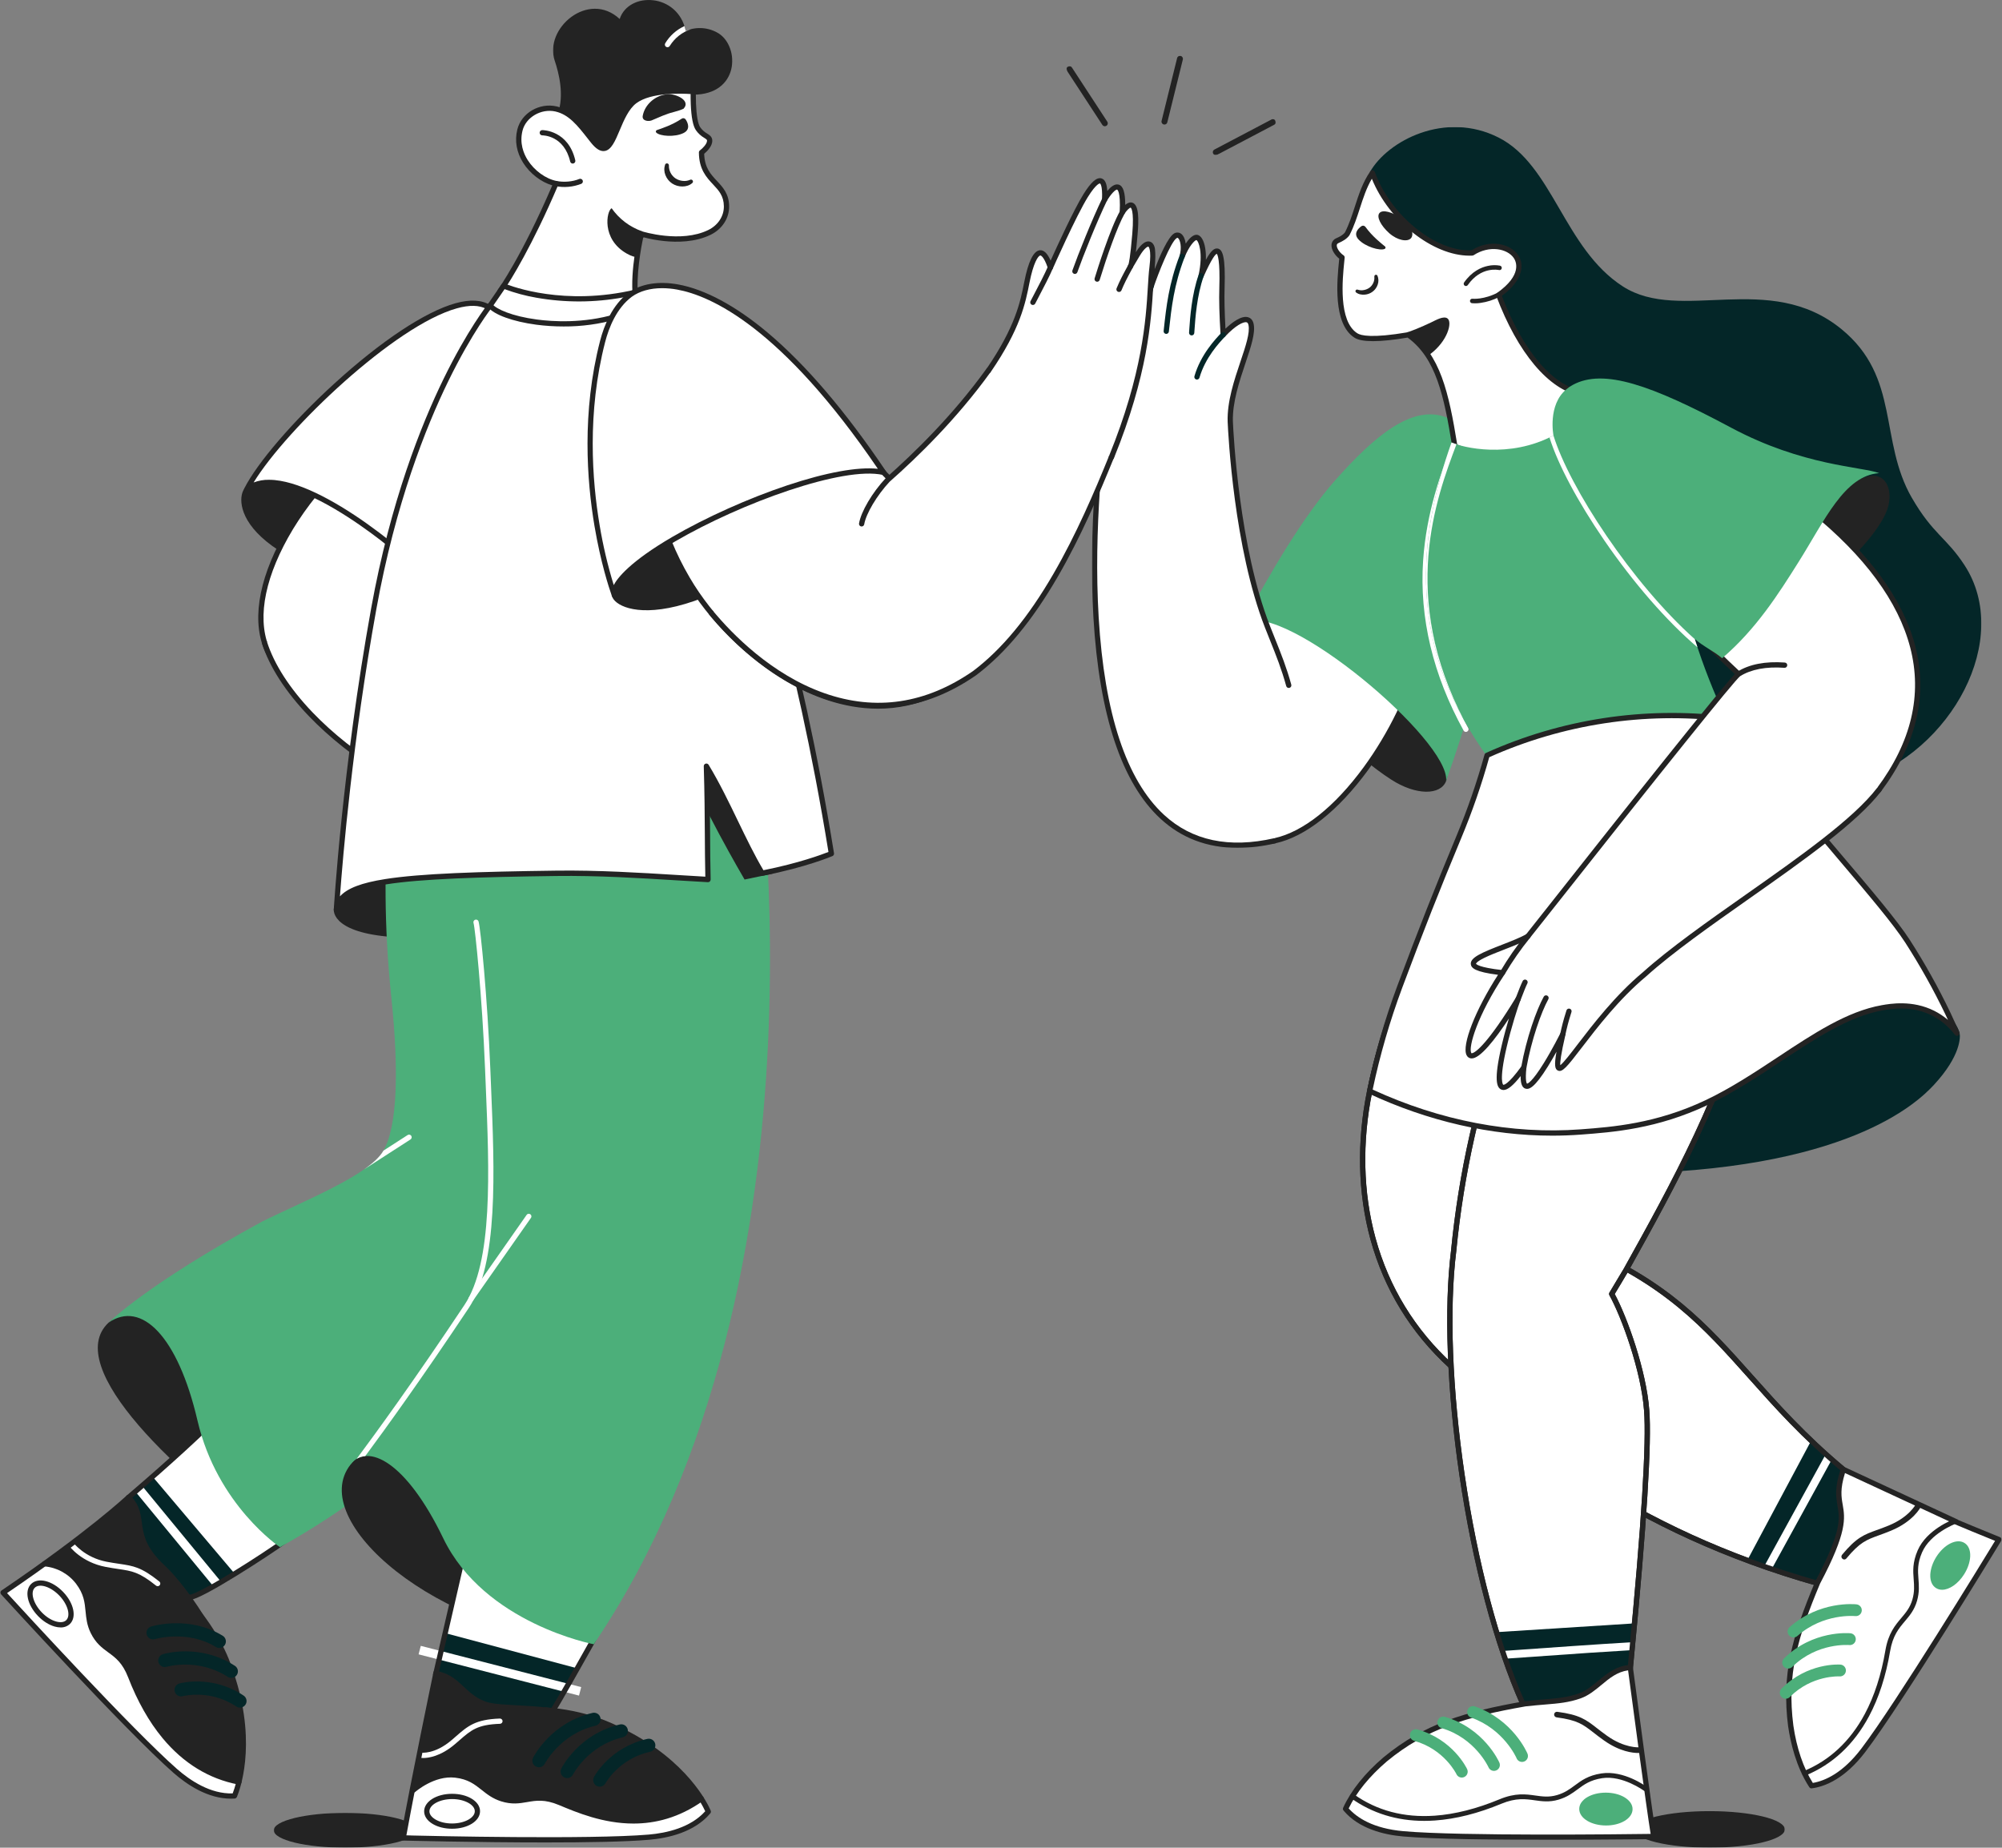 <svg width="2300" height="2123" viewBox="0 0 2300 2123" fill="none" xmlns="http://www.w3.org/2000/svg">
<rect x="0" y="0" width="2300" height="2123" fill="#808080" stroke="none"/>
<mask id="mask0_433_63473" style="mask-type:luminance" maskUnits="userSpaceOnUse" x="1877" y="2081" width="174" height="42">
<path d="M1877.5 2081H2050.5V2123H1877.5V2081Z" fill="white"/>
</mask>
<g mask="url(#mask0_433_63473)">
<path d="M2050.5 2102C2050.5 2113.6 2011.77 2123 1964 2123C1916.23 2123 1877.5 2113.6 1877.5 2102C1877.5 2090.4 1916.23 2081 1964 2081C2011.77 2081 2050.5 2090.4 2050.5 2102Z" fill="#232323"/>
</g>
<mask id="mask1_433_63473" style="mask-type:luminance" maskUnits="userSpaceOnUse" x="314" y="2083" width="165" height="40">
<path d="M314.5 2083H478.5V2123H314.5V2083Z" fill="white"/>
</mask>
<g mask="url(#mask1_433_63473)">
<path d="M478.5 2103C478.5 2114.05 441.786 2123 396.5 2123C351.214 2123 314.5 2114.05 314.5 2103C314.5 2091.95 351.214 2083 396.5 2083C441.786 2083 478.5 2091.95 478.5 2103Z" fill="#232323"/>
</g>
<path d="M1574.43 1321.02C1667.1 1339.93 1761.48 1349.14 1856.04 1348.49C2120.75 1346.39 2202.87 1266.95 2221.75 1246.56C2252.73 1213.16 2252.35 1191.2 2251.27 1186.97C2242.36 1152.39 2172.45 1144.31 2145.6 1140.22C1991.06 1116.65 1682.94 1266.05 1574.43 1321.02Z" fill="#042628"/>
<path d="M2117.75 1688.4C2140.96 1735.31 2161.33 1790.07 2089.2 1819.49C1896.83 1765.33 1758.38 1669.17 1666.85 1569.51C1576.03 1486.37 1550.19 1368.19 1573.53 1253.66C1598.07 1133.51 1658.65 1014.21 1725.85 937.223L1987.94 992.165C1917.8 1100.34 1837.15 1298.35 1811.74 1430.87C1971.18 1495.91 1991.84 1583.05 2117.75 1688.4Z" fill="white"/>
<path d="M2089.2 1822.51C2088.93 1822.51 2088.65 1822.48 2088.39 1822.4C1872.82 1761.7 1739.02 1652.56 1664.73 1571.65C1620.62 1531.24 1590.25 1481.61 1574.46 1424.14C1559.9 1371.1 1558.56 1311.95 1570.59 1253.01C1594.03 1138.26 1652.65 1016.45 1723.57 935.227C1724.29 934.394 1725.39 934.009 1726.46 934.222L1988.57 989.175C1989.54 989.378 1990.34 990.05 1990.72 990.967C1991.11 991.884 1991.02 992.93 1990.48 993.764C1956.28 1046.43 1919.17 1120.9 1885.88 1203.48C1852.59 1286.06 1827.55 1366.02 1815.19 1428.97C1916.28 1470.74 1961.46 1521.4 2013.67 1579.98C2043.62 1613.59 2074.59 1648.35 2119.68 1686.08C2120.01 1686.36 2120.27 1686.7 2120.45 1687.09C2127.3 1700.94 2134.87 1717.29 2139.04 1733.64C2143.6 1751.55 2143.41 1766.64 2138.42 1779.79C2131.51 1798.05 2115.78 1812 2090.34 1822.32C2089.97 1822.46 2089.59 1822.52 2089.2 1822.51ZM1726.96 940.571C1657.21 1021.04 1599.62 1141.06 1576.5 1254.32C1564.67 1312.27 1565.97 1370.47 1580.29 1422.59C1595.78 1478.97 1625.55 1527.69 1668.9 1567.33L1669.08 1567.52C1742.72 1647.73 1875.33 1755.97 2089.01 1816.35C2112.26 1806.7 2126.58 1794.05 2132.78 1777.68C2142.53 1751.94 2130.2 1720.52 2115.32 1690.35C2070.15 1652.49 2039.15 1617.7 2009.17 1584.05C1957.06 1525.59 1912.06 1475.09 1810.6 1433.76C1809.27 1433.22 1808.51 1431.81 1808.77 1430.39C1820.99 1366.7 1846.38 1285.36 1880.27 1201.34C1912.95 1120.34 1949.34 1047.04 1983.04 994.305L1726.96 940.571Z" fill="#232323"/>
<path d="M2123.7 1756.9C2122.97 1758.21 2089.37 1819.19 2088.66 1820.48C2064.8 1812.68 2033.9 1801.52 2007.94 1791.74L2081.81 1653.37C2094.29 1665.4 2107.24 1676.93 2120.62 1687.94C2120.62 1688.94 2120.75 1691.11 2120.8 1692.15L2123.7 1756.9Z" fill="#042628"/>
<path d="M2105.5 1675.09L2105.06 1675.9L2103.99 1677.84L2077.98 1725.28L2035.85 1802.06L2027.25 1798.92L2051.24 1755.16L2096.3 1673.08L2098.17 1669.67L2098.56 1668.95C2100.33 1670.55 2102.12 1672.15 2103.95 1673.76L2105.5 1675.09Z" fill="white"/>
<path d="M2089.2 1822.51C2088.93 1822.51 2088.65 1822.48 2088.39 1822.4C1872.82 1761.7 1739.02 1652.56 1664.73 1571.65C1620.62 1531.24 1590.25 1481.61 1574.46 1424.14C1559.9 1371.1 1558.56 1311.95 1570.59 1253.01C1594.03 1138.26 1652.65 1016.45 1723.57 935.227C1724.29 934.394 1725.39 934.009 1726.46 934.222L1988.57 989.175C1989.54 989.378 1990.34 990.05 1990.72 990.967C1991.11 991.884 1991.02 992.93 1990.48 993.764C1956.28 1046.43 1919.17 1120.9 1885.88 1203.48C1852.59 1286.06 1827.55 1366.02 1815.19 1428.97C1916.28 1470.74 1961.46 1521.4 2013.67 1579.98C2043.62 1613.59 2074.59 1648.35 2119.68 1686.08C2119.93 1686.29 2120.14 1686.53 2120.31 1686.8C2143.56 1724.1 2151.02 1753.56 2143.1 1776.85C2136.45 1796.41 2118.67 1811.71 2090.26 1822.32C2089.92 1822.45 2089.56 1822.51 2089.2 1822.51ZM1726.96 940.571C1657.21 1021.04 1599.62 1141.06 1576.5 1254.32C1564.67 1312.27 1565.97 1370.47 1580.29 1422.59C1595.78 1478.97 1625.55 1527.69 1668.9 1567.33L1669.08 1567.52C1742.72 1647.74 1875.33 1755.98 2089.06 1816.37C2115.21 1806.45 2131.42 1792.51 2137.39 1774.96C2144.66 1753.57 2137.47 1725.93 2115.44 1690.4C2070.18 1652.5 2039.18 1617.68 2009.17 1584C1957.06 1525.53 1912.06 1475.04 1810.6 1433.71C1809.27 1433.16 1808.51 1431.76 1808.77 1430.35C1820.99 1366.64 1846.38 1285.31 1880.27 1201.29C1912.95 1120.29 1949.34 1046.99 1983.04 994.259L1726.96 940.571Z" fill="#232323"/>
<path d="M2010.96 1132.24C1985.04 1247.38 1923.3 1359.89 1868.76 1457.99C1863.12 1467.62 1857.39 1477.21 1851.57 1486.74C1866.25 1513.09 1888.47 1575.68 1891.81 1620.39C1896.83 1682.23 1874.58 1898.79 1873.09 1915.87C1869.69 1976.79 1772.81 2009.8 1749.53 1957.57C1686.17 1815.46 1653.16 1572.48 1670.08 1437.13C1678.66 1348.46 1698.29 1261.21 1728.52 1177.42C1739.45 1098.23 1750.37 1019.04 1761.28 939.848L2026.93 946.895C2030.31 1026.55 2020.42 1089.86 2010.96 1132.24Z" fill="white"/>
<path d="M1792.98 1986.62C1771.52 1986.62 1754.77 1976.74 1746.72 1958.81C1716.66 1891.36 1691.78 1797.74 1676.68 1695.26C1662.26 1597.35 1658.75 1503.13 1667.05 1436.74C1675.67 1347.96 1695.31 1260.61 1725.55 1176.71C1736.45 1097.64 1747.35 1018.58 1758.27 939.504C1758.47 937.983 1759.79 936.858 1761.33 936.9L1773.4 937.222L2027.01 943.988C2028.59 944.025 2029.88 945.29 2029.94 946.874C2032.77 1009.32 2027.38 1071.86 2013.93 1132.89C1987.33 1250.98 1923.12 1366.48 1871.48 1459.32L1871.38 1459.51C1865.72 1469.16 1860.26 1478.33 1855.08 1486.82C1869.54 1513.63 1891.47 1575.05 1894.78 1620.17C1897.74 1656.94 1891.82 1752.49 1877.2 1904.14C1876.62 1910.18 1876.2 1914.3 1876.06 1916.14C1875.12 1933.13 1867.19 1949.08 1853.17 1962.15C1840.32 1973.96 1824.44 1981.96 1807.3 1985.25C1802.58 1986.14 1797.79 1986.6 1792.98 1986.62ZM1763.89 943.009C1753.1 1021.3 1742.3 1099.57 1731.49 1177.81C1731.46 1178.02 1731.41 1178.22 1731.34 1178.43C1701.21 1261.97 1681.63 1348.96 1673.07 1437.36C1664.81 1503.32 1668.31 1596.95 1682.66 1694.34C1697.68 1796.26 1722.39 1889.3 1752.24 1956.31C1760.73 1975.34 1780.89 1983.94 1806.19 1979.28C1835.71 1973.84 1868.13 1949.7 1870.02 1915.68C1870.19 1913.74 1870.59 1909.58 1871.18 1903.54C1885.77 1752.23 1891.68 1657.04 1888.75 1620.6C1885.43 1575.43 1863.11 1513.62 1848.94 1488.18C1848.42 1487.23 1848.45 1486.08 1849.01 1485.16C1854.39 1476.34 1860.14 1466.73 1866.11 1456.59V1456.51C1917.57 1364.04 1981.65 1248.87 2008.02 1131.57C2021.16 1071.97 2026.53 1010.93 2024.01 949.946L1773.22 943.259L1763.89 943.009Z" fill="#232323"/>
<path d="M1879.06 1865.19C1877.05 1882.08 1875.67 1899.77 1874.98 1916.85L1873.45 1918.16L1871.44 1919.86L1822.49 1961.69L1751.02 1961.03C1738.73 1933.3 1728.28 1903.65 1719.15 1875.35L1879.06 1865.19Z" fill="#042628"/>
<path d="M1877.16 1886.84C1876.91 1889.87 1876.66 1892.91 1876.39 1895.96H1876.13L1873.44 1896.11C1861.78 1896.75 1844.99 1897.81 1826.38 1899.06C1793.62 1901.26 1755.25 1903.98 1729.4 1905.84C1728.35 1902.82 1727.32 1899.88 1726.32 1896.98C1747.08 1895.49 1776.85 1893.37 1805.31 1891.42C1831.7 1889.6 1856.96 1887.94 1872.88 1887.06L1876.84 1886.84H1877.16Z" fill="white"/>
<path d="M1792.98 1986.62C1771.52 1986.62 1754.77 1976.74 1746.72 1958.81C1716.66 1891.36 1691.78 1797.74 1676.68 1695.26C1662.26 1597.35 1658.75 1503.13 1667.05 1436.74C1675.67 1347.96 1695.31 1260.61 1725.55 1176.71C1736.45 1097.64 1747.35 1018.58 1758.27 939.504C1758.47 937.983 1759.79 936.858 1761.33 936.9L1773.4 937.222L2027.01 943.988C2028.59 944.025 2029.88 945.29 2029.94 946.874C2032.77 1009.32 2027.38 1071.86 2013.93 1132.89C1987.33 1250.98 1923.12 1366.48 1871.48 1459.32L1871.38 1459.51C1865.72 1469.16 1860.26 1478.33 1855.08 1486.82C1869.54 1513.63 1891.47 1575.05 1894.78 1620.17C1897.74 1656.94 1891.82 1752.49 1877.2 1904.14C1876.62 1910.18 1876.2 1914.3 1876.06 1916.14C1875.12 1933.13 1867.19 1949.08 1853.17 1962.15C1840.32 1973.96 1824.44 1981.96 1807.3 1985.25C1802.58 1986.14 1797.79 1986.6 1792.98 1986.62ZM1763.89 943.009C1753.1 1021.3 1742.3 1099.57 1731.49 1177.81C1731.46 1178.02 1731.41 1178.22 1731.34 1178.43C1701.21 1261.97 1681.63 1348.96 1673.07 1437.36C1664.81 1503.32 1668.31 1596.95 1682.66 1694.34C1697.68 1796.26 1722.39 1889.3 1752.24 1956.31C1760.73 1975.34 1780.89 1983.94 1806.19 1979.28C1835.71 1973.84 1868.13 1949.7 1870.02 1915.68C1870.19 1913.74 1870.59 1909.58 1871.18 1903.54C1885.77 1752.23 1891.68 1657.04 1888.75 1620.6C1885.43 1575.43 1863.11 1513.62 1848.94 1488.18C1848.42 1487.23 1848.45 1486.08 1849.01 1485.16C1854.39 1476.34 1860.14 1466.73 1866.11 1456.59V1456.51C1917.57 1364.04 1981.65 1248.87 2008.02 1131.57C2021.16 1071.97 2026.53 1010.93 2024.01 949.946L1773.22 943.259L1763.89 943.009Z" fill="#232323"/>
<path d="M1545.92 2078.26C1555.88 2056.47 1573.18 2037.06 1591.42 2021.49C1637.29 1983.72 1683.32 1969.72 1752.11 1957.66C1781.12 1954.34 1795.86 1955.3 1815.03 1948.6C1836.01 1941 1847.28 1917.83 1873.04 1915.92C1877.55 1950.28 1895.76 2086.69 1899.89 2110.2C1899.89 2110.2 1683.84 2113.47 1612.19 2107.19C1573.3 2103.74 1554.74 2089.07 1545.87 2078.47C1545.93 2078.42 1545.95 2078.33 1545.92 2078.26Z" fill="white"/>
<mask id="mask2_433_63473" style="mask-type:luminance" maskUnits="userSpaceOnUse" x="1541" y="1911" width="363" height="203">
<path d="M1541.83 1911.67H1903.17V2114H1541.83V1911.67Z" fill="white"/>
</mask>
<g mask="url(#mask2_433_63473)">
<path d="M1780.33 2113.99C1717.81 2113.99 1647.15 2113.21 1611.92 2110.09C1590.53 2108.21 1561.3 2101.5 1543.53 2080.32C1542.77 2079.41 1542.61 2078.14 1543.12 2077.07V2077.01C1552.09 2057.38 1568.09 2037.4 1589.39 2019.21C1636.21 1980.66 1682.48 1966.8 1751.52 1954.7H1751.7C1760.35 1953.7 1767.79 1953.1 1774.34 1952.55C1789.73 1951.28 1800.84 1950.36 1813.95 1945.75C1822.15 1942.78 1828.82 1937.26 1835.87 1931.4C1846.12 1922.9 1856.72 1914.1 1872.74 1912.91C1874.34 1912.8 1875.74 1913.95 1875.95 1915.53C1880.27 1948.32 1898.6 2085.91 1902.8 2109.65C1902.95 2110.52 1902.71 2111.42 1902.15 2112.1C1901.59 2112.78 1900.76 2113.18 1899.87 2113.2C1898.84 2113.17 1843.78 2113.99 1780.33 2113.99ZM1549.43 2077.88C1558.91 2088.43 1577.36 2100.98 1612.45 2104.05C1678.14 2109.87 1868.08 2107.54 1896.33 2107.16C1891.38 2076.58 1875.15 1954.96 1870.43 1919.2C1857.87 1921.01 1849.07 1928.26 1839.79 1936C1832.65 1941.92 1825.26 1948.08 1816.05 1951.39C1802.18 1956.27 1790.75 1957.22 1774.92 1958.53C1768.42 1959.06 1761.07 1959.67 1752.54 1960.65C1684.57 1972.57 1639.06 1986.17 1593.33 2023.82C1573.32 2040.9 1558.17 2059.57 1549.43 2077.87V2077.88Z" fill="#232323"/>
</g>
<path d="M1886.71 2010.56C1886.52 2008.82 1884.98 2007.55 1883.24 2007.69C1882.55 2007.69 1866.32 2008.69 1846.33 1994.46C1841.75 1991.2 1838.05 1988.32 1834.79 1985.78C1821.97 1975.8 1814.9 1970.3 1789.11 1966.87C1787.82 1966.69 1786.56 1967.31 1785.9 1968.42C1785.25 1969.54 1785.32 1970.94 1786.1 1971.98C1786.62 1972.68 1787.41 1973.14 1788.28 1973.25C1812.35 1976.45 1818.53 1981.3 1830.9 1990.9C1834.23 1993.48 1837.94 1996.41 1842.63 1999.7C1860.99 2012.79 1876.21 2014.18 1881.85 2014.18C1882.52 2014.19 1883.19 2014.16 1883.86 2014.1C1884.71 2014.01 1885.49 2013.59 1886.03 2012.92C1886.56 2012.26 1886.81 2011.41 1886.71 2010.56ZM1892.01 2053.23C1890.93 2052.43 1865.44 2033.72 1839.71 2037.68C1824.62 2039.98 1816.77 2045.82 1809.14 2051.48C1803.24 2055.84 1797.67 2059.97 1788.79 2062.55C1779.48 2065.27 1771.96 2064.2 1764 2063.07C1753.23 2061.54 1741.01 2059.8 1722.76 2067.38C1696.61 2078.26 1671.53 2084.59 1648.34 2086.23C1613.01 2088.7 1581.72 2080.43 1555.35 2061.61C1554.08 2060.76 1552.36 2061.1 1551.51 2062.37C1550.65 2063.64 1550.99 2065.36 1552.26 2066.21C1576.48 2083.45 1604.73 2092.19 1636.24 2092.19C1640.32 2092.19 1644.53 2092.04 1648.72 2091.74C1672.54 2090.07 1698.17 2083.59 1724.91 2072.48C1741.75 2065.5 1752.68 2067.05 1763.26 2068.55C1771.45 2069.71 1779.92 2070.92 1790.37 2067.86C1800.21 2064.98 1806.46 2060.38 1812.5 2055.92C1819.91 2050.42 1826.91 2045.23 1840.65 2043.13C1864.05 2039.57 1888.57 2057.48 1888.81 2057.66C1890.03 2058.57 1891.77 2058.32 1892.68 2057.09C1893.6 2055.87 1893.35 2054.14 1892.12 2053.22L1892.01 2053.23Z" fill="#232323"/>
<path d="M1866.22 2065.06C1860.54 2061.68 1853.01 2059.81 1845.04 2059.76H1844.78C1836.9 2059.76 1829.47 2061.56 1823.82 2064.8C1821.05 2066.32 1818.65 2068.43 1816.78 2070.97C1815.2 2073.16 1814.34 2075.77 1814.31 2078.45C1814.31 2083.73 1817.61 2088.61 1823.67 2092.2C1829.36 2095.57 1836.87 2097.44 1844.85 2097.49H1845.11C1853 2097.49 1860.42 2095.69 1866.08 2092.41C1872.17 2088.87 1875.55 2084.02 1875.58 2078.75C1875.62 2073.49 1872.27 2068.69 1866.22 2065.06ZM1742.33 2020.2C1742.19 2019.86 1727.73 1986.76 1690.13 1973.53H1690.04C1686.51 1972.26 1684.67 1968.37 1685.94 1964.83C1687.21 1961.3 1691.1 1959.47 1694.63 1960.74C1738.1 1976.03 1754.19 2013.36 1754.86 2014.96C1755.2 2015.78 1755.38 2016.67 1755.38 2017.56C1755.43 2020.83 1753.15 2023.67 1749.94 2024.32C1746.75 2024.98 1743.54 2023.25 1742.3 2020.23L1742.33 2020.2ZM1710.1 2030.65C1709.96 2030.32 1694.71 1996.94 1656.28 1985.68H1656.09C1652.51 1984.57 1650.5 1980.76 1651.61 1977.17C1652.72 1973.58 1656.53 1971.57 1660.12 1972.69C1704.81 1985.78 1721.86 2023.62 1722.56 2025.22C1722.93 2026.08 1723.13 2027 1723.13 2027.94C1723.14 2031.16 1720.89 2033.93 1717.75 2034.6C1714.6 2035.27 1711.42 2033.64 1710.12 2030.7L1710.1 2030.65ZM1673.24 2038.49C1673.1 2038.2 1659.31 2009.86 1624.72 2000.24C1621.12 1999.22 1619.02 1995.47 1620.03 1991.86C1621.04 1988.25 1624.78 1986.15 1628.38 1987.15C1669.18 1998.57 1684.9 2031.38 1685.54 2032.78C1685.96 2033.67 1686.17 2034.63 1686.17 2035.62C1686.17 2038.8 1683.96 2041.55 1680.87 2042.25C1677.77 2042.95 1674.61 2041.41 1673.24 2038.54V2038.49Z" fill="#4CAF7A"/>
<path d="M2081.14 2051.78C2081.14 2051.72 2081.04 2051.65 2080.97 2051.54C2067.98 2031.56 2060.75 2006.71 2057.32 1983.08C2049.81 1924.7 2061.64 1881.66 2088.4 1818C2139.08 1722.3 2099.46 1743.32 2117.76 1688.43C2149.26 1702.88 2208.27 1730.55 2247.76 1748.72L2247.42 1748.83C2260.04 1754.19 2274.41 1760.05 2296.5 1769.04C2296.5 1769.04 2184.31 1953.74 2140.81 2011.04C2117.22 2042.15 2094.91 2050.06 2081.24 2051.93L2081.14 2051.78Z" fill="white"/>
<mask id="mask3_433_63473" style="mask-type:luminance" maskUnits="userSpaceOnUse" x="2051" y="1685" width="249" height="371">
<path d="M2051.17 1685H2299.5V2055.67H2051.17V1685Z" fill="white"/>
</mask>
<g mask="url(#mask3_433_63473)">
<path d="M2081.22 2054.92C2080.25 2054.92 2079.35 2054.45 2078.78 2053.67L2078.62 2053.46L2078.53 2053.33L2078.42 2053.18C2063.53 2030.27 2057.09 2002.64 2054.28 1983.49C2046.59 1923.77 2058.78 1880.5 2085.57 1816.8C2085.61 1816.71 2085.64 1816.64 2085.69 1816.56C2116.05 1759.18 2113.59 1745.08 2110.99 1729.98C2109.25 1719.92 2107.45 1709.6 2114.85 1687.41C2115.12 1686.59 2115.73 1685.93 2116.51 1685.59C2117.29 1685.24 2118.18 1685.24 2118.96 1685.59C2134.78 1692.85 2157.35 1703.35 2181.25 1714.47C2204.87 1725.46 2229.3 1736.84 2248.98 1745.89C2249.3 1746.04 2249.61 1746.25 2249.86 1746.52C2261.93 1751.63 2275.38 1757.11 2297.58 1766.16C2298.4 1766.49 2299.03 1767.17 2299.31 1768.01C2299.59 1768.85 2299.48 1769.77 2299.02 1770.52C2297.9 1772.36 2186.26 1956.01 2143.13 2012.78C2119.61 2043.79 2096.66 2052.76 2081.56 2054.83C2081.45 2054.86 2081.34 2054.9 2081.22 2054.92ZM2091.1 1819.23C2064.78 1881.87 2052.78 1924.37 2060.3 1982.64C2064.05 2008.54 2071.77 2031.32 2082.66 2048.59C2096.64 2046.19 2117.08 2037.24 2138.39 2009.16C2178.25 1956.64 2277.29 1794.65 2292.05 1770.44C2270.93 1761.86 2258.05 1756.58 2246.23 1751.55C2245.85 1751.38 2245.5 1751.13 2245.22 1750.81C2225.77 1741.85 2201.89 1730.74 2178.77 1719.98C2156.4 1709.57 2135.19 1699.7 2119.61 1692.53C2113.89 1711.05 2115.4 1719.77 2117 1728.96C2119.64 1744.34 2122.39 1760.2 2091.11 1819.27L2091.1 1819.23Z" fill="#232323"/>
</g>
<path d="M2118.66 1791.86H2118.72C2119.68 1791.86 2120.58 1791.44 2121.19 1790.7C2136.71 1772.03 2144.07 1769.35 2158.75 1764.02C2162.48 1762.66 2167.11 1761 2172.51 1758.75C2198.05 1748.2 2206.31 1732.16 2206.64 1731.47C2207.03 1730.71 2207.09 1729.83 2206.82 1729.01C2206.55 1728.2 2205.97 1727.54 2205.2 1727.16C2203.61 1726.36 2201.69 1727 2200.89 1728.59C2200.81 1728.74 2193.16 1743.25 2170.05 1752.74C2164.95 1754.85 2160.57 1756.45 2156.69 1757.86H2156.56C2141.28 1763.41 2132.87 1766.46 2116.23 1786.48C2115.69 1787.13 2115.43 1787.98 2115.51 1788.83C2115.58 1789.68 2116 1790.47 2116.66 1791.01C2117.2 1791.52 2117.91 1791.82 2118.66 1791.86ZM2248.05 1747.35C2247.51 1745.92 2245.92 1745.19 2244.48 1745.73C2243.22 1746.19 2213.48 1757.49 2203.11 1781.43C2197.08 1795.39 2197.8 1805.19 2198.53 1814.64C2199.09 1821.96 2199.62 1828.87 2197.08 1837.8C2194.43 1847.13 2189.52 1852.89 2184.33 1859.07C2177.29 1867.38 2169.33 1876.81 2166.04 1896.31C2161.31 1924.26 2153.35 1948.86 2142.38 1969.38C2125.68 2000.59 2102.03 2022.74 2072.08 2035.04C2070.88 2035.54 2070.18 2036.82 2070.42 2038.11C2070.67 2039.39 2071.78 2040.34 2073.09 2040.36C2073.5 2040.36 2073.91 2040.27 2074.28 2040.1C2105.39 2027.26 2129.92 2004.35 2147.21 1971.99C2158.46 1950.95 2166.62 1925.8 2171.45 1897.23C2174.47 1879.25 2181.63 1870.82 2188.55 1862.67C2193.89 1856.35 2199.41 1849.82 2202.39 1839.34C2205.19 1829.49 2204.6 1821.75 2204.03 1814.27C2203.32 1805.07 2202.66 1796.38 2208.17 1783.67C2217.63 1761.84 2246.1 1751.06 2246.39 1750.95C2247.09 1750.7 2247.66 1750.18 2247.97 1749.5C2248.29 1748.82 2248.31 1748.05 2248.05 1747.35Z" fill="#232323"/>
<path d="M2257.02 1772.94C2252.57 1770.11 2246.66 1770.33 2240.39 1773.55C2234.52 1776.57 2228.93 1781.94 2224.65 1788.65C2220.38 1795.36 2217.9 1802.74 2217.61 1809.33C2217.36 1816.37 2219.62 1821.8 2224.12 1824.64C2226.23 1825.97 2228.67 1826.67 2231.16 1826.65C2239.45 1826.65 2249.41 1820 2256.43 1808.94C2260.71 1802.21 2263.19 1794.84 2263.47 1788.26C2263.78 1781.21 2261.46 1775.75 2257.02 1772.94ZM2060.49 1881.45C2057.67 1881.45 2055.14 1879.7 2054.14 1877.06C2053.14 1874.42 2053.87 1871.43 2055.99 1869.56C2090.55 1839.07 2130.99 1843.24 2132.69 1843.38C2135.16 1843.58 2137.32 1845.11 2138.33 1847.37C2139.35 1849.63 2139.05 1852.26 2137.57 1854.24C2136.08 1856.22 2133.63 1857.23 2131.18 1856.88C2130.83 1856.88 2094.88 1853.32 2064.98 1879.7C2063.74 1880.8 2062.15 1881.4 2060.49 1881.4V1881.45ZM2054.33 1917.16C2051.57 1917.16 2049.09 1915.49 2048.04 1912.94C2047 1910.38 2047.6 1907.45 2049.57 1905.51C2082.77 1872.89 2124.15 1876.46 2125.89 1876.63C2129.62 1876.99 2132.35 1880.32 2131.99 1884.05C2131.63 1887.78 2128.31 1890.52 2124.58 1890.16C2124.22 1890.16 2087.85 1886.97 2059.09 1915.21C2057.82 1916.46 2056.11 1917.16 2054.33 1917.16ZM2051.49 1951.85C2048.75 1951.85 2046.28 1950.2 2045.22 1947.67C2044.17 1945.13 2044.74 1942.21 2046.68 1940.26C2076.55 1910.22 2112.85 1912.51 2114.38 1912.62C2118.12 1912.9 2120.93 1916.16 2120.66 1919.9C2120.37 1923.64 2117.12 1926.46 2113.38 1926.18C2113.06 1926.18 2081.6 1924.37 2056.27 1949.85C2055 1951.13 2053.27 1951.86 2051.45 1951.86L2051.49 1951.85Z" fill="#4CAF7A"/>
<path d="M1438.34 719.969C1525.24 728.969 1683.46 838.964 1661.39 897.349C1655.18 913.807 1627.03 914.354 1598.18 895.677C1511.11 839.286 1438.34 719.969 1438.34 719.969Z" fill="#232323"/>
<path d="M1427.29 725.235C1446.64 703.026 1474.42 629.605 1500.05 612.49C1533.43 590.261 1649.76 672.151 1630.27 757.032C1613.28 831.183 1539.36 949.917 1464.48 966.073C1380.11 980.318 1359.2 805.766 1427.29 725.235Z" fill="white"/>
<path d="M1455.09 969.892C1433.97 969.892 1415.57 957.809 1402.69 935.221C1387.7 908.887 1381.07 870.793 1384.51 830.59C1388.17 787.939 1402.54 749.83 1424.98 723.283C1432.56 714.585 1441.72 697.309 1451.42 678.991C1466.66 650.273 1482.41 620.606 1498.35 609.965C1512.24 600.715 1539.34 607.288 1567.43 626.705C1588.96 641.585 1607.52 661.403 1619.58 682.543C1633.98 707.71 1638.69 733.668 1633.2 757.668C1624.34 796.314 1600.7 845.116 1571.51 885.049C1537.31 931.736 1499.57 961.554 1465.11 968.986H1464.97C1461.71 969.564 1458.41 969.866 1455.09 969.892ZM1429.58 727.2C1407.94 752.799 1394.08 789.7 1390.53 831.106C1387.24 869.507 1393.74 907.309 1407.94 932.231C1417.48 949.002 1434.94 967.95 1463.92 963.096C1496.91 955.95 1533.39 926.976 1566.64 881.507C1595.4 842.247 1618.64 794.241 1627.33 756.351C1638.39 708.122 1603.49 658.986 1564.03 631.689C1538.4 613.96 1513.35 607.247 1501.72 614.997C1487.06 624.762 1470.97 655.08 1456.78 681.83C1446.92 700.424 1437.6 717.976 1429.58 727.2Z" fill="#232323"/>
<path d="M1661.39 897.35C1666.15 851.043 1477.71 691.673 1429.07 714.683C1458.77 658.855 1497.25 593.262 1534.09 551.678C1579.48 500.46 1623.6 463.418 1663.04 480.157C1676.72 490.808 1699.4 511.361 1703.82 521.98C1742.01 631.064 1707.08 767.814 1661.39 897.35Z" fill="#4CAF7A"/>
<path d="M1684.1 840.957C1683 840.957 1681.98 840.358 1681.45 839.394C1646.26 775.546 1630.56 709.91 1634.94 644.316C1638.69 587.999 1655.81 542.644 1668.31 509.426C1668.93 507.921 1670.64 507.181 1672.17 507.754C1673.69 508.332 1674.48 510.019 1673.95 511.561C1661.59 544.358 1644.66 589.275 1640.96 644.702C1636.61 710.03 1651.58 772.754 1686.73 836.457C1687.13 837.16 1687.23 837.988 1687.01 838.764C1686.79 839.54 1686.27 840.197 1685.56 840.582C1685.11 840.827 1684.61 840.957 1684.1 840.957ZM1480.58 787.421C1473.73 762.54 1465.56 744.269 1456.07 719.978C1425.7 642.275 1415.42 531.806 1413.41 484.342C1412.13 442.275 1441.69 393.743 1437.3 372.795C1434.86 361.108 1420.2 368.598 1405.27 384.561C1404.06 364.936 1403.36 345.91 1403.84 331.009C1406.04 262.858 1391.44 291.004 1379.95 316.676C1385.6 290.655 1380.34 273.92 1374.99 272.764C1370.61 272.113 1362.92 282.025 1358.12 294.509C1362.08 280.967 1357.23 266.827 1350.4 270.842C1340.63 276.592 1323.03 327.426 1322.64 328.624C1328.11 284.853 1309.43 301.608 1296.55 340.42C1282.35 383.223 1278.57 408.811 1272.14 453.447C1248.01 621.275 1223.72 1021.12 1464.51 966.061" fill="white"/>
<mask id="mask4_433_63473" style="mask-type:luminance" maskUnits="userSpaceOnUse" x="1254" y="266" width="231" height="709">
<path d="M1254.5 266.332H1484.5V974.332H1254.5V266.332Z" fill="white"/>
</mask>
<g mask="url(#mask4_433_63473)">
<path d="M1421.83 974.219C1387.09 974.219 1357.4 963.011 1333.21 940.698C1288.79 899.724 1262.88 821.99 1256.19 709.652C1250.08 607.042 1261.68 504.839 1269.13 453.027C1275.41 409.407 1279.19 383.084 1293.66 339.49C1295.11 335.131 1308.1 297.016 1320.32 299.787C1323.64 300.542 1325.62 303.813 1326.36 309.73C1332.57 293.766 1341.95 272.334 1348.88 268.256C1351.42 266.631 1354.72 266.808 1357.07 268.698C1359.77 270.792 1361.55 274.933 1362.23 279.896C1366.25 273.855 1370.98 269.131 1375.44 269.829H1375.64C1379.85 270.745 1383.11 276.24 1384.58 284.928C1385.3 289.459 1385.56 294.047 1385.36 298.625C1391.09 288.141 1395.09 284.667 1399.24 285.62C1404.65 286.87 1408.02 295.094 1406.87 331.131C1406.48 342.912 1406.87 358.532 1407.87 377.667C1415.06 370.844 1425.98 362.277 1433.81 364.474C1436.14 365.125 1439.15 367 1440.25 372.214C1442.44 382.704 1437.07 398.688 1430.85 417.188C1423.82 438.329 1415.77 462.219 1416.41 484.282C1417.05 498.75 1423.58 628.584 1458.88 718.902C1460.89 724.084 1462.9 728.969 1464.79 733.761C1471.92 751.558 1478.06 766.928 1483.49 786.652C1483.94 788.261 1482.99 789.922 1481.39 790.37C1479.78 790.813 1478.11 789.87 1477.67 788.261C1472.34 768.86 1466.25 753.631 1459.19 736.006C1457.27 731.235 1455.31 726.303 1453.26 721.094C1417.61 629.886 1411.02 499.11 1410.39 484.537C1409.68 461.381 1417.89 436.881 1425.14 415.297C1431.08 397.631 1436.21 382.37 1434.33 373.48C1433.77 370.766 1432.61 370.464 1432.18 370.323C1428.6 369.313 1419.33 374.006 1407.45 386.688C1406.63 387.568 1405.36 387.87 1404.23 387.459C1403.1 387.053 1402.32 386.011 1402.24 384.808C1400.84 362.079 1400.38 344.469 1400.81 330.969C1401.82 298.428 1398.8 292.631 1397.87 291.62C1396.24 292.245 1392.2 296.714 1382.7 317.964C1382.07 319.375 1380.47 320.084 1379 319.599C1377.54 319.12 1376.67 317.605 1377 316.094C1382.52 290.615 1377 276.834 1374.45 275.829C1372.59 276 1365.94 282.714 1360.93 295.667C1360.35 297.188 1358.68 297.974 1357.14 297.454C1355.6 296.933 1354.75 295.292 1355.21 293.735C1357.94 284.412 1355.93 275.537 1353.34 273.521C1352.97 273.23 1352.67 273.079 1351.92 273.521C1345.04 277.547 1330.23 315.308 1325.49 329.641C1325 331.105 1323.48 331.954 1321.97 331.615C1320.47 331.277 1319.46 329.855 1319.64 328.323C1321.94 309.86 1319.36 306.178 1318.96 305.745C1316.52 306.016 1307.73 316.344 1299.4 341.448C1285.1 384.537 1281.3 410.657 1275.12 453.954C1267.69 505.474 1256.14 607.256 1262.21 709.297C1268.8 820.032 1294.07 896.375 1337.3 936.256C1369.48 965.922 1412.02 974.964 1463.81 963.115C1465.43 962.771 1467.01 963.792 1467.38 965.402C1467.74 967.006 1466.75 968.61 1465.15 969C1450.95 972.36 1436.42 974.11 1421.83 974.219Z" fill="#232323"/>
</g>
<mask id="mask5_433_63473" style="mask-type:luminance" maskUnits="userSpaceOnUse" x="1307" y="146" width="970" height="763">
<path d="M1307.17 146H2276.5V909H1307.17V146Z" fill="white"/>
</mask>
<g mask="url(#mask5_433_63473)">
<path d="M1375.08 436.124C1374.79 436.124 1374.51 436.083 1374.23 436.005C1372.66 435.52 1371.76 433.853 1372.22 432.27C1379.36 407.635 1395.98 389.989 1403.09 382.489C1404.23 381.275 1406.14 381.218 1407.36 382.364C1408.57 383.51 1408.63 385.421 1407.48 386.64C1400.67 393.843 1384.76 410.718 1378.02 433.952C1377.64 435.255 1376.43 436.14 1375.08 436.124ZM1369.05 385.39H1368.77C1367.11 385.234 1365.9 383.765 1366.05 382.109C1366.13 381.15 1366.23 379.755 1366.34 377.989C1367.15 366.062 1369.04 338.13 1377.1 315.661C1377.71 314.166 1379.38 313.411 1380.9 313.952C1382.42 314.489 1383.25 316.13 1382.78 317.671C1375.01 339.343 1373.16 366.687 1372.36 378.364C1372.24 380.187 1372.14 381.635 1372.05 382.619C1371.92 384.182 1370.62 385.385 1369.05 385.39ZM1339.86 383.65H1339.53C1338.73 383.562 1338 383.161 1337.49 382.536C1336.99 381.911 1336.76 381.114 1336.85 380.317L1337.07 378.301C1339.86 352.593 1342.77 326.02 1355.29 293.432C1355.91 291.911 1357.63 291.171 1359.16 291.76C1360.69 292.348 1361.47 294.051 1360.92 295.598C1348.68 327.458 1345.83 353.64 1343.07 378.958L1342.85 380.968C1342.68 382.494 1341.39 383.645 1339.86 383.65ZM1311.2 383.65H1310.87C1310.07 383.562 1309.34 383.161 1308.84 382.536C1308.34 381.911 1308.11 381.114 1308.2 380.317C1310.76 362.551 1314.61 344.994 1319.72 327.791C1320.19 326.187 1321.87 325.27 1323.47 325.739C1325.07 326.213 1325.98 327.89 1325.52 329.489C1320.52 346.364 1316.74 363.567 1314.2 380.978C1314.02 382.499 1312.73 383.65 1311.2 383.65ZM2196.49 572.072C2220.63 613.906 2236.23 617.531 2257.01 649.505C2311.76 733.77 2242.84 863.395 2134.04 898.353C2030.8 931.572 1924.48 881.937 1895.49 790.244C1819.46 654.859 1741.96 412.859 1721.81 338.781C1672.53 334.072 1571.87 266.161 1573.88 197.619C1594.22 161.744 1660.27 126.932 1721.72 158.088C1784.08 189.697 1796.78 285.531 1864.42 329.098C1930.63 371.739 2032.62 310.343 2115.63 378.234C2183.28 433.598 2158.48 506.176 2196.45 572.072H2196.49Z" fill="#042628"/>
</g>
<path d="M1785.18 504.053C1726.13 540.574 1671.4 512.861 1671.4 512.861C1661.47 451.246 1651.67 408.454 1617.89 384.704C1601.7 387.475 1568.24 392.408 1557.68 385.434C1532.48 369.324 1540.16 313.444 1541.8 295.777C1535.38 291.751 1527.93 280.105 1536.77 276.35C1540.89 274.512 1545.03 272.324 1547.74 268.642C1559.36 246.23 1562.1 219.798 1576.75 198.621C1594.09 248.215 1647.44 292.871 1691.4 290.626C1726.93 267.475 1773.99 301.699 1721.86 338.887C1748.21 409.126 1785.22 447.501 1818.52 451.991C1818.6 475.496 1785.21 504.053 1785.21 504.053H1785.18Z" fill="white"/>
<path d="M1719.78 525.938C1715.12 525.938 1710.45 525.673 1705.81 525.152C1684.45 522.756 1670.62 515.85 1670.04 515.558C1669.18 515.126 1668.57 514.303 1668.42 513.345C1658.99 454.881 1649.76 411.553 1617.13 387.886C1584.76 393.345 1564.19 393.365 1555.99 387.949C1531.02 371.944 1536.16 321.339 1538.35 299.725C1538.43 298.839 1538.52 298.016 1538.59 297.23C1533.74 293.475 1529.25 286.798 1529.7 281.235C1530 277.756 1532.29 274.766 1535.56 273.574C1538.93 272.063 1542.76 270.173 1545.14 267.037C1549.94 257.72 1553.29 247.412 1556.51 237.433C1560.99 223.631 1565.56 209.371 1574.25 196.897C1574.89 195.964 1576.01 195.47 1577.13 195.621C1578.26 195.777 1579.2 196.548 1579.57 197.621C1587.75 221.027 1604.66 244.391 1625.96 261.725C1647.26 279.058 1670.6 288.391 1690.4 287.647C1711.33 274.438 1734.95 279.673 1744.06 293.032C1748.44 299.464 1749.2 307.407 1746.19 315.417C1743.05 323.782 1736.07 332.037 1725.44 339.97C1749.78 403.694 1784.61 444.391 1818.86 448.99C1820.37 449.194 1821.49 450.49 1821.48 452.011C1821.56 476.621 1788.52 505.173 1787.11 506.371C1786.99 506.47 1786.87 506.563 1786.74 506.641C1766.67 519.23 1743.47 525.917 1719.78 525.938ZM1674.13 510.839C1684.52 515.23 1695.51 518.053 1706.73 519.225C1733.53 522.157 1760.54 515.964 1783.39 501.647C1785.81 499.532 1813.22 475.115 1815.34 454.579C1779.38 447.912 1743.54 405.391 1719 339.99C1718.52 338.709 1718.96 337.261 1720.07 336.47C1748.96 315.834 1741.94 300.641 1739.11 296.475C1731.66 285.563 1710.94 281.527 1693.02 293.204C1692.57 293.49 1692.06 293.657 1691.52 293.683C1690.43 293.735 1689.32 293.766 1688.2 293.766C1646.11 293.766 1595.68 253.881 1576.05 205.36C1569.87 215.944 1566 227.813 1562.29 239.339C1558.95 249.626 1555.51 260.256 1550.41 270.079C1550.34 270.214 1550.26 270.339 1550.17 270.464C1547.09 274.688 1542.5 277.136 1538.01 279.152C1536.14 279.944 1535.81 280.923 1535.75 281.766C1535.47 285.329 1539.63 290.829 1543.41 293.261C1544.37 293.865 1544.91 294.959 1544.81 296.089C1544.69 297.339 1544.54 298.777 1544.38 300.371C1542.3 320.886 1537.43 368.902 1559.31 382.912C1563.27 385.532 1576.04 388.834 1617.38 381.756C1618.17 381.621 1618.97 381.803 1619.63 382.261C1654.66 406.871 1664.45 451.063 1674.13 510.798V510.839Z" fill="#232323"/>
<path d="M1721.31 335.9C1704.87 344.608 1691.84 343.27 1691.66 343.249C1690.25 343.087 1688.98 344.108 1688.81 345.52C1688.65 346.936 1689.67 348.212 1691.08 348.374C1692.24 348.473 1693.4 348.525 1694.57 348.525C1696.65 348.53 1698.73 348.374 1700.79 348.061C1708.4 347.004 1715.77 344.65 1722.58 341.098L1721.31 335.9ZM1640.6 408.733C1629.68 392.296 1619.18 384.072 1615.88 381.999C1620.22 380.988 1632.98 375.796 1644.15 370.441C1649.71 367.79 1658.56 362.54 1663.02 365.941C1668.71 370.28 1663.25 391.78 1642.96 407.02L1640.6 408.733ZM1609.95 250.358C1620.93 256.952 1625.03 268.686 1621.17 273.509C1617.31 278.332 1605.62 276.431 1596.03 267.926C1586.19 259.176 1581.14 248.947 1584.81 244.77C1588.63 240.384 1599.07 243.816 1609.95 250.358ZM1559.81 332.832C1562.11 333.608 1564.56 333.754 1566.93 333.254C1569.3 332.832 1571.53 331.869 1573.47 330.447C1574.41 329.728 1575.25 328.884 1575.97 327.952C1578.24 325.098 1579.3 321.462 1578.93 317.832V317.733C1578.86 316.827 1579.44 315.999 1580.31 315.764C1581.19 315.535 1582.11 315.962 1582.49 316.785C1583.83 319.957 1583.96 323.504 1582.86 326.764C1582.34 328.395 1581.56 329.941 1580.58 331.342C1577.58 335.598 1572.8 338.249 1567.61 338.551C1565.92 338.686 1564.23 338.566 1562.58 338.186C1560.89 337.806 1559.3 337.061 1557.92 336.004C1557.22 335.431 1557.02 334.431 1557.47 333.639C1557.91 332.848 1558.87 332.494 1559.72 332.801L1559.81 332.832ZM1591.09 283.103C1586.86 279.639 1576.52 271.587 1568.69 260.707C1568.17 259.973 1567.38 259.483 1566.5 259.337C1565.61 259.191 1564.71 259.405 1563.98 259.931C1560.06 262.79 1554.55 268.53 1560.84 275.254C1568.55 283.525 1585.34 288.431 1590.77 286.014C1591.63 285.598 1592.01 284.566 1591.61 283.697C1591.48 283.467 1591.3 283.264 1591.09 283.103ZM1723.31 305.238C1718.59 304.374 1713.74 304.494 1709.06 305.582C1701.67 307.171 1690.96 311.764 1682.02 324.587C1681.65 325.113 1681.49 325.759 1681.58 326.4C1681.75 327.681 1682.84 328.639 1684.13 328.645H1684.48C1685.19 328.556 1685.84 328.165 1686.25 327.566C1701.43 305.842 1721.34 310.113 1722.18 310.301C1723.57 310.619 1724.95 309.744 1725.26 308.353C1725.58 306.967 1724.71 305.582 1723.31 305.27V305.238ZM2170.94 583.395C2177.65 559.707 2166.23 534.072 2133.33 549.842C2101.76 564.941 1978.54 754.134 1978.54 754.134C1978.54 754.134 2149.11 651.967 2170.94 583.395Z" fill="#232323"/>
<path d="M1979.64 756.5C1978.74 756.422 1977.99 755.771 1977.8 754.891C1977.6 754.005 1977.99 753.099 1978.77 752.646C2090.49 686.88 2159.03 617.432 2168.98 582.823C2172.83 569.495 2170.41 556.448 2162.95 550.349C2156.34 544.932 2146.44 545.396 2134.3 551.698C2133.29 552.146 2132.11 551.729 2131.6 550.75C2131.1 549.771 2131.44 548.568 2132.39 548.005C2149.73 539.016 2160.02 542.578 2165.58 547.135C2174.28 554.276 2177.23 569.083 2172.95 583.969C2167.71 602.01 2147.16 628.828 2116.48 657.516C2080.91 690.786 2034.02 724.964 1980.82 756.219C1980.46 756.432 1980.05 756.531 1979.64 756.5Z" fill="#042628"/>
<path d="M1997.33 774.439C2010.48 786.669 2136.22 937.585 2158.93 907.127C2306.58 709.07 2047.46 545.32 1924.42 490.215C1851.4 457.507 1773.06 523.929 1818.94 585.747C1864.82 647.564 1975.17 753.846 1997.33 774.439Z" fill="white"/>
<path d="M2150.32 914.193C2123.31 914.193 2064.6 853.157 2010.6 793.261C2002.95 784.777 1997.42 778.647 1995.28 776.652C1970.68 753.792 1861.61 648.319 1816.51 587.548C1797.6 562.058 1797.48 532.907 1816.21 509.553C1837.06 483.548 1881.34 467.615 1925.66 487.454C1952.04 499.272 2020.2 532.292 2083.63 583.579C2147.06 634.865 2186.33 688.36 2200.41 742.506C2214.99 798.621 2201.84 854.61 2161.34 908.928C2158.95 912.183 2155.16 914.126 2151.12 914.173L2150.32 914.193ZM1999.38 772.256C2001.72 774.428 2007.04 780.308 2015.08 789.246C2044.72 822.126 2123.43 909.47 2150.85 908.173C2153.08 908.193 2155.19 907.141 2156.51 905.345C2195.87 852.532 2208.66 798.308 2194.56 744.027C2180.82 691.157 2142.26 638.761 2079.84 588.282C2017 537.433 1949.35 504.73 1923.19 492.97C1881.68 474.376 1840.31 489.136 1820.92 513.334C1804.01 534.407 1804.19 560.798 1821.36 583.944C1866.19 644.339 1974.88 749.444 1999.38 772.183V772.256Z" fill="#232323"/>
<path d="M1667.62 508.389C1680.35 514.269 1733.91 527.316 1784.7 500.337C1784.7 500.337 1777.79 465.295 1799.53 447.305C1801.78 445.373 1804.22 443.686 1806.83 442.274C1842.26 423.024 1896.9 442.274 1988.73 491.368C2071.32 535.571 2139.4 536.154 2158.87 543.623C2118.88 546.378 2096.29 597.982 2066.55 645.295C2043.42 682.139 2017.42 723.097 1978.48 756.285C1967.57 747.227 1957.18 743.071 1946.99 734.071C1956.94 765.357 1968.93 795.956 1982.88 825.675C1896.21 818.566 1798.77 834.884 1709.7 870.972C1623.85 752.29 1622.71 634.102 1667.62 508.389Z" fill="#4CAF7A"/>
<path d="M1784.67 500.34C1783.17 501.147 1781.65 501.913 1780.13 502.647C1789.85 533.73 1812.67 576.616 1843.15 620.996C1876.7 669.84 1914.55 713.324 1949.76 743.434C1949.86 743.527 1949.97 743.605 1950.1 743.678C1949.09 740.595 1948.08 737.507 1947.08 734.408C1874.83 670.059 1803.13 560.246 1784.67 500.34ZM1673.25 510.538V510.387C1670.96 509.673 1669.06 508.975 1667.59 508.371C1628.05 619.105 1624.27 724.105 1682.52 828.71C1607.28 685.564 1650.07 572.033 1673.25 510.538ZM1708.43 867.855C1699.55 899.855 1688.69 931.272 1675.9 961.918C1649.7 1024.76 1632.05 1069.82 1608.04 1134.05C1593.52 1173.01 1581.97 1213 1573.5 1253.7C1680.96 1303.89 1770.78 1304.08 1816.12 1300.67C1852.74 1297.91 1903.09 1294.13 1960.46 1266.99C2033.88 1232.26 2097.33 1169.43 2162.35 1157.98C2173.26 1156.06 2197.05 1152.2 2220.78 1164.18C2231.54 1169.72 2240.92 1177.59 2248.24 1187.23L2237.61 1164.18C2223.98 1135.78 2208.6 1108.25 2191.56 1081.76C2164.03 1039.25 2089.08 960.105 1982.46 825.928C1888.99 814.673 1794.22 829.184 1708.39 867.897L1708.43 867.855Z" fill="white"/>
<path d="M1783.33 1304.88C1712.93 1304.88 1640.65 1288.34 1572.27 1256.39C1571.01 1255.8 1570.31 1254.41 1570.6 1253.04C1579.11 1212.19 1590.69 1172.05 1605.25 1132.95C1630.26 1066.12 1648.03 1021.05 1673.16 960.751C1685.88 930.22 1696.69 898.929 1705.52 867.048C1705.76 866.184 1706.38 865.465 1707.19 865.1C1793.52 826.158 1888.84 811.564 1982.86 822.887C1983.65 822.981 1984.37 823.382 1984.87 824.007C2035.88 888.189 2079.41 939.538 2114.42 980.793C2152.3 1025.48 2179.69 1057.75 2194.15 1080.07C2211.26 1106.69 2226.71 1134.35 2240.41 1162.87L2251.04 1185.92C2251.69 1187.32 2251.18 1188.98 2249.87 1189.78C2248.56 1190.57 2246.86 1190.26 2245.92 1189.04C2238.89 1179.74 2229.86 1172.15 2219.5 1166.84C2196.17 1155.06 2172.89 1159.17 2162.94 1160.91C2124.4 1167.75 2086.25 1192.91 2045.86 1219.63C2018.99 1237.4 1991.21 1255.76 1961.79 1269.68C1903.91 1297.06 1853.32 1300.89 1816.4 1303.64C1805.43 1304.47 1794.41 1304.88 1783.33 1304.88ZM1576.99 1251.93C1654.57 1287.75 1737.14 1303.54 1815.94 1297.62C1852.4 1294.88 1902.35 1291.12 1959.21 1264.22C1988.25 1250.48 2015.85 1232.24 2042.54 1214.6C2083.46 1187.53 2122.12 1161.97 2161.87 1154.97C2171.49 1153.27 2197.07 1148.77 2222.21 1161.45C2227.84 1164.3 2233.12 1167.81 2237.92 1171.9L2234.9 1165.41C2221.32 1137.15 2206.01 1109.75 2189.06 1083.37C2174.81 1061.36 2147.54 1029.21 2109.79 984.715C2074.95 943.637 2031.63 892.548 1980.9 828.746C1888.85 817.887 1795.56 832.147 1710.94 870.022C1702.12 901.668 1691.36 932.741 1678.71 963.064C1653.62 1023.29 1635.87 1068.3 1610.89 1135.06C1596.72 1173.13 1585.39 1212.19 1576.99 1251.93Z" fill="#232323"/>
<path d="M2050.28 764.218C2024.48 762.359 2007.83 767.843 1997.33 774.437C1984.07 785.099 1756.95 1073.92 1755.4 1075.68C1730.97 1090.56 1646.52 1108.8 1726.23 1117.64C1670.59 1201.35 1671.17 1267.77 1744.22 1147.67C1735.45 1169.37 1696.62 1301.69 1750.67 1226.52C1744.27 1286.33 1787.34 1204.62 1795.59 1188.03C1773.3 1284.37 1814.7 1181.55 1889.38 1119.45C1962.8 1053.27 2111.81 968.859 2158.92 907.125" fill="white"/>
<path d="M1727.31 1252.42C1726.21 1252.43 1725.14 1252.15 1724.18 1251.62C1719.74 1249.17 1715.85 1241.24 1725.18 1201.35C1727.69 1190.64 1730.69 1179.69 1733.51 1170.24C1717.53 1194.5 1700.32 1216.55 1690.48 1216.14C1688.09 1216.06 1685.94 1214.66 1684.92 1212.49C1679.03 1201 1695.11 1160.15 1721.01 1120.06C1694.64 1116.71 1690.33 1112.28 1689.77 1107.98C1688.77 1100.24 1702.17 1094.62 1725.98 1085.36C1736.32 1081.33 1747.01 1077.17 1753.41 1073.37C1754.74 1071.7 1761.03 1063.75 1770.13 1052.23C1861.96 935.865 1985.27 780.256 1995.44 772.136L1995.73 771.933C2009.6 763.224 2028.03 759.631 2050.49 761.261C2052.16 761.381 2053.41 762.829 2053.29 764.5C2053.17 766.167 2051.72 767.422 2050.06 767.303C2028.99 765.782 2011.84 769.032 1999.09 776.964C1991.22 783.651 1915.79 877.521 1774.81 1056.01C1760.9 1073.63 1757.88 1077.43 1757.59 1077.76C1757.4 1077.98 1757.17 1078.17 1756.92 1078.32C1750.12 1082.46 1738.93 1086.82 1728.1 1091.04C1719.91 1094.23 1711.42 1097.53 1705.15 1100.63C1696.1 1105.11 1695.72 1107.19 1695.71 1107.29C1695.86 1107.65 1698.04 1111.55 1726.49 1114.7C1727.54 1114.82 1728.45 1115.47 1728.9 1116.43C1729.35 1117.39 1729.26 1118.51 1728.67 1119.39C1696.81 1167.33 1686.85 1203.2 1690.23 1209.8C1690.42 1210.16 1690.48 1210.17 1690.65 1210.17C1695.01 1210.33 1710.63 1197.08 1741.57 1146.17C1742.38 1144.81 1744.1 1144.31 1745.51 1145.02C1746.92 1145.73 1747.55 1147.41 1746.95 1148.87C1743.72 1156.87 1736.19 1180.67 1731.01 1202.8C1721.64 1242.89 1726.98 1246.38 1727.05 1246.4C1727.1 1246.43 1731.5 1247.96 1748.17 1224.83C1748.96 1223.72 1750.41 1223.28 1751.69 1223.77C1752.97 1224.26 1753.77 1225.55 1753.61 1226.92C1752.02 1241.85 1753.92 1244.73 1754.3 1245.15C1754.99 1245.07 1759.88 1243.71 1773.66 1221.4C1783.39 1205.66 1791.91 1188.64 1792.85 1186.75C1793.53 1185.39 1795.12 1184.75 1796.56 1185.26C1798 1185.77 1798.83 1187.28 1798.49 1188.76C1793.18 1211.68 1792.19 1220.68 1792.54 1223.91C1796.24 1221.2 1804.61 1210.3 1812.65 1199.75C1829.8 1177.37 1855.71 1143.55 1887.31 1117.2C1918.08 1089.52 1962.66 1058.17 2005.79 1027.82C2066.51 985.11 2129.31 940.938 2156.55 905.261C2157.56 903.938 2159.45 903.683 2160.78 904.693C2162.1 905.704 2162.35 907.599 2161.34 908.928C2133.54 945.344 2070.36 989.792 2009.26 1032.75C1966.26 1063.05 1921.82 1094.26 1891.38 1121.7L1891.29 1121.78C1860.19 1147.65 1834.51 1181.17 1817.52 1203.32C1800.12 1226.03 1794.88 1232.51 1789.72 1230.03C1786.49 1228.51 1785.33 1224.43 1788.18 1208.45C1785.22 1213.78 1781.83 1219.67 1778.29 1225.35C1762.97 1249.99 1756.69 1252.07 1752.6 1250.88C1748.72 1249.73 1746.92 1245.28 1746.98 1236.41C1738.34 1247.36 1732.1 1252.42 1727.31 1252.42Z" fill="#232323"/>
<path d="M1726.19 1120.65C1725.65 1120.66 1725.11 1120.51 1724.64 1120.23C1723.22 1119.37 1722.78 1117.52 1723.64 1116.1C1732.39 1101.28 1742.22 1087.13 1753.06 1073.77C1754.12 1072.47 1756.02 1072.28 1757.31 1073.34C1758.6 1074.39 1758.8 1076.3 1757.74 1077.59C1747.08 1090.72 1737.41 1104.62 1728.82 1119.18C1728.27 1120.11 1727.27 1120.67 1726.19 1120.65ZM1744.1 1151.01C1743.1 1151.01 1742.17 1150.52 1741.61 1149.69C1741.04 1148.87 1740.92 1147.82 1741.29 1146.89C1741.88 1145.38 1742.45 1143.87 1743 1142.47C1745.24 1136.66 1747.17 1131.65 1749.29 1127.31C1749.75 1126.31 1750.71 1125.63 1751.8 1125.54C1752.9 1125.46 1753.95 1125.97 1754.56 1126.89C1755.17 1127.81 1755.22 1128.98 1754.71 1129.96C1752.7 1134.07 1750.82 1138.97 1748.63 1144.64C1748.08 1146.09 1747.51 1147.56 1746.91 1149.09C1746.46 1150.24 1745.34 1151 1744.1 1151.01ZM1750.65 1229.54C1750.47 1229.56 1750.29 1229.56 1750.11 1229.54C1748.47 1229.25 1747.38 1227.68 1747.67 1226.04C1753.54 1193.05 1765.14 1160.36 1773.57 1145.12C1774.4 1143.71 1776.2 1143.22 1777.63 1144.01C1779.06 1144.8 1779.6 1146.59 1778.85 1148.04C1770.66 1162.85 1759.37 1194.75 1753.61 1227.1C1753.34 1228.52 1752.1 1229.55 1750.65 1229.54ZM1795.51 1191.21C1795.3 1191.21 1795.09 1191.19 1794.89 1191.15C1793.26 1190.82 1792.2 1189.22 1792.54 1187.59C1794.17 1179.68 1796.22 1171.86 1798.67 1164.16L1799.59 1161.14C1799.86 1160.07 1800.71 1159.23 1801.78 1158.97C1802.85 1158.7 1803.99 1159.04 1804.73 1159.86C1805.48 1160.67 1805.72 1161.84 1805.36 1162.88C1805.05 1163.89 1804.75 1164.9 1804.44 1165.9C1802.04 1173.41 1800.04 1181.04 1798.45 1188.76C1798.18 1190.18 1796.94 1191.21 1795.51 1191.21Z" fill="#232323"/>
<mask id="mask6_433_63473" style="mask-type:luminance" maskUnits="userSpaceOnUse" x="635" y="0" width="207" height="195">
<path d="M635.168 0H841.835V194.333H635.168V0Z" fill="white"/>
</mask>
<g mask="url(#mask6_433_63473)">
<path d="M825.869 38.535C814.442 31.379 800.239 30.249 787.828 35.514C778.687 -8.34 722.406 -10.033 711.916 21.806C676.078 -11.434 624.729 32.634 637.307 69.806C641.916 83.457 648.588 109.171 640.75 130.941C658.786 141.27 690.14 193.702 690.14 193.702C690.14 193.702 762.734 108.915 796.442 108.806C849.453 108.645 850.046 54.389 825.869 38.535Z" fill="#232323"/>
</g>
<path d="M834.641 236.954C834.781 248.85 827.766 260.782 815.052 266.985C781.948 283.162 736.75 268.709 736.75 268.709C736.75 268.709 726.271 312.381 730.297 343.063C730.297 343.063 666.599 372.136 574.484 334.61C574.484 334.61 602.516 295.933 638.667 210.865C616.396 206.386 589.693 180.058 597.281 149.428C601.62 131.975 620.984 121.126 638.719 125.136C656.932 129.245 668.036 145.36 681.12 161.829C695.917 180.459 701.703 166.058 709.302 147.938C714.203 136.292 719.849 123.11 729.141 116.162C750.125 100.438 796.422 105.225 796.422 105.225C796.422 105.225 796.229 111.386 796.531 119.141C796.927 129.407 798.193 142.459 801.859 147.777C808.318 157.115 815.385 155.933 815.276 161.829C815.182 166.86 809.234 172.683 805.922 175.162C806.146 209.678 834.318 209.183 834.641 236.954Z" fill="white"/>
<path d="M667.94 356.796C643.33 356.796 610.679 352.619 573.33 337.411C572.471 337.062 571.82 336.333 571.565 335.442C571.304 334.551 571.476 333.588 572.018 332.838C572.304 332.452 599.575 294.39 634.481 212.978C621.648 209.244 608.846 199.421 601.075 187.155C593.44 175.072 591.101 161.786 594.336 148.749C599.013 129.916 619.627 117.77 639.362 122.234C656.924 126.202 668.07 140.364 679.867 155.468C681.054 156.978 682.252 158.489 683.466 160.041C687.653 165.312 691.169 167.921 693.664 167.567C698.07 166.963 702.226 157.062 706.252 147.484L706.528 146.848C711.299 135.504 717.247 121.385 727.33 113.833C749.018 97.598 794.763 102.109 796.778 102.312C798.351 102.473 799.533 103.827 799.487 105.411C799.487 105.473 799.304 111.556 799.596 119.119C800.106 132.635 801.862 142.489 804.388 146.145C806.481 149.166 809.231 151.671 812.44 153.473C815.237 155.239 818.408 157.234 818.325 161.968C818.226 167.645 812.893 173.499 808.997 176.702C809.487 192.708 816.372 200.077 823.648 207.874C830.466 215.166 837.507 222.708 837.669 236.984C837.83 250.718 829.679 263.28 816.382 269.775C798.648 278.447 777.664 278.478 763.19 276.989C755.039 276.15 746.961 274.676 739.033 272.577C736.789 282.989 730.039 317.609 733.341 342.739C733.513 344.051 732.804 345.327 731.596 345.879C730.924 346.181 714.888 353.385 687.263 355.952C681.523 356.447 675.065 356.796 667.94 356.796ZM579.117 333.197C624.408 350.968 662.33 352.145 686.346 349.926C707.601 347.963 721.966 343.077 727.028 341.124C723.747 310.478 733.388 269.765 733.81 268.004C734.007 267.187 734.533 266.489 735.263 266.072C735.997 265.661 736.867 265.572 737.669 265.827C738.112 265.968 782.122 279.718 813.726 264.275C824.898 258.817 831.763 248.364 831.622 236.984C831.481 225.046 825.804 218.973 819.231 211.921C811.643 203.806 803.039 194.588 802.924 175.202C802.919 174.234 803.377 173.327 804.153 172.754C807.487 170.286 812.205 165.26 812.278 161.786C812.278 160.666 812.075 160.312 809.257 158.52C805.356 156.286 802.002 153.213 799.445 149.515C796.143 144.734 794.169 134.562 793.575 119.301C793.393 114.65 793.393 110.609 793.414 108.051C783.289 107.348 747.95 105.937 731.013 118.624C722.237 125.192 716.643 138.478 712.153 149.145L711.882 149.78C706.778 161.937 702.362 172.431 694.549 173.51C689.638 174.181 684.627 171.083 678.799 163.749L675.174 159.145C663.58 144.369 653.565 131.609 638.096 128.114C621.768 124.426 604.086 134.744 600.263 150.192C596.69 164.593 601.539 176.478 606.242 183.911C613.888 195.999 626.872 205.426 639.315 207.926C640.2 208.103 640.966 208.671 641.388 209.473C641.81 210.28 641.846 211.239 641.487 212.072C611.283 283.02 586.424 322.301 579.117 333.197Z" fill="#232323"/>
<path d="M669.409 207.26C669.096 206.52 668.508 205.932 667.768 205.63C667.023 205.322 666.19 205.328 665.45 205.64C658.002 208.77 647.726 209.666 639.284 207.916C637.685 207.645 636.159 208.692 635.83 210.281C635.497 211.869 636.481 213.437 638.054 213.828C648.013 215.812 658.336 214.906 667.799 211.218C669.336 210.572 670.054 208.796 669.409 207.26Z" fill="#232323"/>
<path d="M787.83 35.533C787.44 33.663 786.935 31.809 786.33 29.996C777.153 34.184 769.455 41.048 764.258 49.694C763.398 51.126 763.856 52.986 765.284 53.845C766.711 54.71 768.57 54.246 769.429 52.819C775.034 43.694 783.7 36.866 793.877 33.553C791.825 34.09 789.804 34.751 787.83 35.533Z" fill="white"/>
<path d="M737.808 265.809C723.59 260.877 711.288 251.58 702.657 239.241C696.881 242.262 690.652 274.674 719.959 291.304C725.428 294.403 729.512 295.575 732.532 295.424C734.918 281.111 736.751 272.257 736.751 272.257C736.751 272.257 737.756 272.57 739.475 273.043C738.72 268.924 737.808 265.809 737.808 265.809ZM754.663 149.46C759.777 147.705 772.147 143.799 783.189 136.366C783.928 135.866 784.845 135.689 785.72 135.882C786.59 136.07 787.35 136.611 787.819 137.372C790.413 141.403 793.465 148.747 785.314 152.835C775.246 157.872 758.137 156.538 753.959 152.361C753.532 151.929 753.36 151.304 753.501 150.71C753.647 150.122 754.084 149.648 754.663 149.46ZM795.397 210.231C793.84 211.648 791.991 212.71 789.98 213.335C788.032 213.965 785.991 214.278 783.944 214.273C779.772 214.299 775.689 213.106 772.189 210.835C770.465 209.663 768.918 208.252 767.6 206.637C766.293 205.017 765.241 203.21 764.485 201.267C762.918 197.418 762.777 193.132 764.084 189.184C764.47 188.148 765.538 187.538 766.621 187.741C767.704 187.945 768.485 188.898 768.475 189.997V190.122C768.392 193.08 769.064 196.012 770.428 198.642C771.095 199.924 771.923 201.111 772.892 202.184C773.834 203.262 774.918 204.21 776.11 205.007C778.558 206.57 781.34 207.538 784.225 207.825C787.137 208.205 790.095 207.788 792.782 206.606L792.902 206.559C793.902 206.08 795.105 206.408 795.73 207.325C796.355 208.247 796.22 209.486 795.407 210.241L795.397 210.231ZM657.991 187.934C656.59 187.934 655.371 186.965 655.053 185.596C648.006 155.596 624.006 155.543 623.017 155.533C621.35 155.549 619.985 154.21 619.97 152.543C619.949 150.872 621.288 149.507 622.959 149.491C624.194 149.491 652.918 149.934 660.933 184.226C661.308 185.851 660.303 187.471 658.689 187.856C658.459 187.903 658.225 187.934 657.991 187.934ZM738.418 132.95C740.814 120.283 752.241 110.231 764.829 108.497C773.084 106.32 794.834 114.538 785.314 124.903C778.762 128.017 771.834 128.82 765.324 131.471C760.652 132.991 754.715 135.903 749.855 137.825C745.735 140.122 737.121 139.257 738.418 132.95ZM470.012 1009.81C421.965 1008.06 387.48 1023.27 383.647 1043.19C379.814 1063.12 425.918 1135.24 955.157 980.747C955.157 980.747 582.173 1013.89 470.012 1009.81ZM379.501 577.122C330.251 549.247 293.73 547.752 281.23 561.007C270.006 572.892 264.772 655.059 517.751 692.731C517.829 692.757 481.116 634.663 379.501 577.122Z" fill="#232323"/>
<path d="M360.679 568.543C351.028 580.511 342.164 593.095 334.138 606.209C279.044 697.563 292.409 770.022 358.044 789.319C409.653 804.485 458.502 784.173 458.502 784.173C458.502 784.173 505.148 724.173 517.83 692.756C563.122 605.454 582.57 374.688 551.174 357.366C518.747 339.527 360.679 568.543 360.679 568.543Z" fill="white"/>
<path d="M398.814 798.012C384.736 798.08 370.715 796.132 357.189 792.22C330.726 784.434 311.944 768.049 302.887 744.7C288.799 708.439 298.96 658.684 331.554 604.7C339.616 591.496 348.538 578.83 358.252 566.788C360.033 564.22 399.059 507.918 441.398 454.439C466.773 422.397 488.372 397.601 505.601 380.731C528.752 358.111 543.658 349.861 552.585 354.788C571.585 365.262 572.09 436.226 566.221 499.158C560.356 562.085 545.267 646.288 520.528 694.069C507.767 725.502 462.799 783.601 460.887 786.028C460.564 786.439 460.142 786.762 459.658 786.96C458.189 787.564 432.543 798.012 398.814 798.012ZM546.856 359.387C538.195 359.387 513.747 372.752 446.132 458.142C403.122 512.46 363.601 569.689 363.163 570.262L363.043 570.424C353.465 582.288 344.674 594.762 336.726 607.772C305.122 660.147 295.106 708.017 308.543 742.517C316.898 764.007 334.319 779.189 358.929 786.418C405.58 800.137 450.46 784.043 456.648 781.663C461.679 775.085 503.377 720.559 515.023 691.632L515.142 691.361C539.523 644.371 554.398 560.95 560.247 498.543C567.179 424.22 562.84 367.267 549.715 360.022C548.83 359.575 547.851 359.356 546.856 359.387Z" fill="#232323"/>
<path d="M303.824 738.214C321.767 795.016 382.236 851.854 440.21 886.703C578.251 969.698 663.158 971.38 697.303 978.661C731.454 985.943 728.861 972.557 713.699 963.453C702.632 956.802 690.553 950.479 689.548 949.953C690.491 950.438 702.215 956.271 737.1 962.292C791.902 971.75 765.184 946.5 765.184 946.5C820.017 954.083 781.637 927.536 781.637 927.536C810.939 931.354 808.449 921.49 787.97 906.161C767.486 890.833 709.251 858.682 709.251 858.682C745.132 849.797 719.319 837.37 694.616 830.229C669.918 823.089 615.944 802.734 565.418 757.542C519.501 716.49 525.371 721.516 509.647 709.297" fill="white"/>
<path d="M713.531 983.755C707.849 983.615 702.203 982.896 696.672 981.609C691.484 980.505 684.963 979.505 677.406 978.359C634.943 971.859 555.917 959.786 438.651 889.292C408.114 870.932 378.344 847.312 354.828 822.818C328.036 794.875 309.406 765.943 300.943 739.151C300.463 737.568 301.349 735.891 302.922 735.391C304.5 734.896 306.182 735.755 306.703 737.328C314.885 763.24 333.031 791.354 359.177 818.625C382.328 842.797 411.677 866.057 441.76 884.094C558 953.974 636.271 965.927 678.281 972.365C685.932 973.531 692.531 974.542 697.891 975.677C715.521 979.437 720.797 976.979 721.25 975.818C721.703 974.661 719.448 970.432 712.109 966.021C700.99 959.344 688.76 952.927 688.104 952.635C686.625 951.849 686.057 950.01 686.844 948.531C687.625 947.047 689.463 946.479 690.943 947.266C691.568 947.589 703.021 953.307 737.604 959.354C764.354 963.974 768.021 959.604 768.484 958.677C769.547 956.542 766.036 951.536 763.088 948.734C762.135 947.833 761.87 946.417 762.443 945.229C763.01 944.047 764.281 943.365 765.583 943.547C789.74 946.891 791.62 942.896 791.63 942.854C792.354 941 786.599 934.667 779.906 930.062C778.76 929.266 778.307 927.792 778.807 926.49C779.312 925.187 780.635 924.401 782.021 924.583C798.745 926.76 800.427 923.818 800.448 923.786C800.469 923.755 801.151 919.88 786.146 908.62C765.958 893.51 708.365 861.693 707.781 861.37C706.693 860.771 706.083 859.562 706.245 858.333C706.406 857.099 707.307 856.089 708.516 855.792C723.682 852.036 723.927 848.479 723.927 848.328C723.927 845.75 715.984 839.589 693.729 833.172C672.281 826.974 616.635 807.427 563.401 759.828L550.036 747.792C521.474 722.24 521.474 722.24 511.234 714.312L507.766 711.682C506.448 710.661 506.208 708.76 507.229 707.443C508.255 706.125 510.151 705.885 511.469 706.906L514.849 709.526C525.255 717.583 525.255 717.583 553.984 743.286L567.396 755.286C619.734 802.057 674.328 821.245 695.38 827.318C718.432 833.974 730.047 841.068 729.906 848.411C729.812 852.974 725.677 856.578 716.979 859.568C732.703 868.354 773 891.203 789.708 903.745C803.135 913.818 808.146 920.687 805.974 926.026C804.422 929.849 799.713 931.583 791.036 931.37C795.213 935.401 798.917 940.578 797.198 945C795.182 950.125 787.385 951.849 772.135 950.38C774.151 953.651 775.63 957.729 773.818 961.339C770.568 967.854 758.719 969.099 736.516 965.266C728.396 963.865 721.5 962.474 715.693 961.146C724.568 966.604 728.849 973.057 726.875 978.057C725.417 981.854 720.927 983.755 713.531 983.755Z" fill="#232323"/>
<path d="M651.569 867.385C645.736 867.385 639.898 867.193 633.866 866.823C632.2 866.719 630.934 865.281 631.033 863.614C631.137 861.943 632.575 860.677 634.241 860.776C658.142 862.26 679.028 860.828 708.72 855.739C709.804 855.505 710.934 855.891 711.653 856.734C712.377 857.583 712.575 858.755 712.168 859.792C711.767 860.828 710.83 861.557 709.726 861.693C687.012 865.594 669.335 867.385 651.569 867.385ZM617.976 905.187C608.663 905.26 599.371 904.281 590.278 902.266C588.7 901.828 587.757 900.213 588.153 898.62C588.549 897.031 590.137 896.047 591.736 896.401C592.252 896.521 643.689 908.838 681.996 878.724C682.84 878.021 684.002 877.833 685.028 878.234C686.054 878.635 686.778 879.562 686.924 880.651C687.069 881.745 686.606 882.828 685.72 883.479C663.278 901.125 637.21 905.187 617.976 905.187ZM781.601 930.557C781.413 930.573 781.231 930.573 781.043 930.557C735.986 922.068 703.163 900.036 701.783 899.099C700.398 898.167 700.028 896.276 700.965 894.885C701.903 893.495 703.788 893.13 705.179 894.068C705.507 894.286 738.392 916.344 782.163 924.583C783.7 924.87 784.767 926.281 784.621 927.838C784.47 929.396 783.163 930.583 781.601 930.578V930.557ZM765.142 949.521C764.986 949.531 764.825 949.531 764.668 949.521C718.762 942.219 687.168 922.489 685.882 921.651C684.549 920.734 684.174 918.922 685.038 917.552C685.903 916.177 687.7 915.734 689.101 916.547C689.424 916.75 720.996 936.458 765.595 943.547C767.262 943.677 768.507 945.141 768.377 946.807C768.246 948.474 766.788 949.724 765.121 949.594L765.142 949.521ZM689.507 952.974C689.106 952.974 688.71 952.896 688.34 952.745C683.601 950.75 678.924 948.625 674.309 946.37C672.814 945.63 672.2 943.818 672.939 942.318C673.679 940.823 675.491 940.208 676.986 940.948C677.054 940.948 683.345 944.094 690.674 947.167C692.002 947.719 692.757 949.135 692.476 950.552C692.189 951.963 690.95 952.979 689.507 952.974Z" fill="#232323"/>
<path d="M516.964 692.948C496.995 658.703 334.49 518.948 283.25 562.709C318.87 492.297 505.016 317.677 561.5 353.063C591.365 477.964 581.75 590.922 516.964 692.948Z" fill="white"/>
<path d="M516.962 695.97H516.9C515.848 695.949 514.884 695.382 514.358 694.47C504.806 678.085 467.462 643.97 436.858 620.465C410.436 600.158 360.244 565.069 320.983 558.408C305.462 555.762 293.384 557.986 285.212 565.038C284.119 565.976 282.515 566.007 281.384 565.121C280.249 564.231 279.905 562.668 280.551 561.382C295.457 531.918 336.077 484.585 384.046 440.778C437.702 391.798 488.431 358.189 523.233 348.449C540.02 343.778 553.426 344.47 563.098 350.533C563.77 350.955 564.254 351.621 564.436 352.387C596.16 485.095 581.468 597.038 519.509 694.601C518.947 695.46 517.988 695.981 516.962 695.97ZM309.082 551.278C313.416 551.304 317.738 551.694 322.009 552.449C388.676 563.778 493.655 655.059 516.9 687.413C575.64 592.533 589.369 483.736 558.863 355.038C550.738 350.507 539.306 350.241 524.853 354.272C453.686 374.054 329.337 492.377 291.369 554.351C297.03 552.215 303.041 551.173 309.082 551.278ZM255.077 1670.88C227.561 1600.05 179.056 1469.22 124.791 1519.67C70.348 1570.29 205.478 1697.85 321.645 1777.65C321.645 1777.7 269.056 1706.86 255.077 1670.88Z" fill="#232323"/>
<path d="M326.729 1770.83C305.011 1786.78 229.375 1835.21 218.032 1835.29C216.016 1835.29 144.558 1803.37 147.657 1720.47C182.62 1690.6 227.854 1650.6 264.547 1613.11L326.729 1770.83Z" fill="white"/>
<path d="M270.419 1809.13C267.575 1810.77 264.893 1812.31 262.367 1813.75C228.549 1832.89 220.799 1834.76 219.893 1834.9H219.794C219.794 1834.9 145.95 1802.05 149.127 1719.24L149.45 1718.97C151.132 1717.55 158.69 1711.13 169.679 1701.55L175.288 1696.64L270.419 1809.13Z" fill="#042628"/>
<path d="M155.5 1713.8L245.448 1823.07C248.161 1821.62 251.182 1819.98 254.505 1818.17L163.135 1707.19L155.5 1713.8Z" fill="white"/>
<path d="M218.065 1838.31C215.586 1838.31 196.445 1829.32 178.898 1811.22C162.372 1794.17 143.007 1764.56 144.679 1720.39C144.711 1719.54 145.096 1718.75 145.737 1718.2C193.445 1677.47 232.705 1641.41 262.487 1611.04C263.205 1610.31 264.242 1609.99 265.242 1610.19C266.242 1610.4 267.075 1611.09 267.45 1612.04L329.622 1769.72C330.127 1771 329.716 1772.45 328.612 1773.27C311.502 1785.82 231.461 1838.23 218.174 1838.32L218.065 1838.31ZM150.648 1721.94C149.533 1762.42 167.013 1789.79 181.961 1805.69C198.195 1822.94 215.414 1831.21 218.356 1832.25C222.2 1831.82 236.815 1824.88 266.919 1806.43C289.867 1792.33 312.211 1777.54 323.06 1769.75L263.466 1618.56C234.237 1648.16 196.315 1682.91 150.648 1721.94Z" fill="#232323"/>
<path d="M149.921 1720.21C149.921 1720.21 58.592 1793.42 2.41 1830.93C2.41 1830.93 146.145 1986.36 201.374 2034.8C231.342 2061.1 255.28 2064.44 269.348 2063.52C269.363 2063.48 269.384 2063.43 269.41 2063.39C269.457 2063.3 269.499 2063.21 269.53 2063.12C271.686 2058.08 291.983 2007.49 268.009 1930.38C264.264 1918.35 250.54 1881.41 225.197 1848.04C207.853 1825.21 192.988 1806.75 179.488 1793.01C148.993 1762.03 171.822 1743.63 149.921 1720.21Z" fill="white"/>
<path d="M150.01 1718.48C173.552 1743.22 149.63 1762.17 189.406 1798.93C201.948 1810.52 224.573 1838.5 241.151 1868.59C267.62 1915.93 284.234 1970.42 278.448 2024.97C277.641 2032.56 276.328 2040.09 274.526 2047.51C198.484 2032.99 164.312 1963.06 150.021 1926.15C137.703 1894.31 118.891 1899.24 107.026 1875.03C97.109 1854.81 106.474 1839.88 89.917 1817.92C80.651 1805.7 66.99 1797.57 51.828 1795.26C51.828 1795.26 102.286 1762.43 150.01 1718.48Z" fill="#232323"/>
<path d="M181.13 1822.54C180.447 1822.54 179.781 1822.31 179.25 1821.87C159.843 1806.32 151.906 1805.15 136.083 1802.81C131.812 1802.18 127.026 1801.47 121.255 1800.36C93.578 1795.05 80.062 1777.02 79.499 1776.25C78.51 1774.91 78.796 1773.02 80.135 1772.03C81.479 1771.04 83.369 1771.33 84.359 1772.67C84.52 1772.89 97.182 1789.58 122.395 1794.43C127.989 1795.5 132.76 1796.21 136.968 1796.83C153.333 1799.25 162.354 1800.58 183.026 1817.16C184.026 1817.96 184.411 1819.31 183.984 1820.52C183.557 1821.73 182.416 1822.54 181.13 1822.54Z" fill="white"/>
<path d="M274.517 2050.53C274.272 2050.53 274.027 2050.5 273.788 2050.44C240.001 2043.96 210.736 2026.03 186.783 1997.16C171.199 1978.37 157.887 1954.85 147.194 1927.23C140.762 1910.65 132.782 1904.73 124.298 1898.56C117.251 1893.38 109.965 1888.02 104.267 1876.4C99.808 1867.34 99.043 1859.28 98.298 1851.43C97.293 1841.29 96.439 1831.7 87.428 1819.79C78.642 1808.28 65.402 1801.01 50.975 1799.78C49.309 1799.63 48.069 1798.17 48.215 1796.5C48.355 1794.83 49.824 1793.59 51.491 1793.73C67.621 1795.1 82.423 1803.23 92.241 1816.11C102.309 1829.41 103.314 1840.28 104.319 1850.85C105.032 1858.43 105.72 1865.59 109.694 1873.72C114.725 1884 121.116 1888.7 127.881 1893.68C136.657 1900.13 145.736 1906.77 152.803 1925.08C163.246 1952.07 176.23 1975.04 191.402 1993.32C214.47 2021.13 242.611 2038.37 275.048 2044.55C275.73 2044.68 276.35 2045.03 276.798 2045.56C277.548 2046.46 277.71 2047.71 277.215 2048.77C276.72 2049.83 275.658 2050.52 274.486 2050.52L274.517 2050.53Z" fill="#232323"/>
<path d="M69.596 1869.93C67.299 1869.89 65.018 1869.56 62.815 1868.92C56.2 1867.06 49.398 1862.76 43.69 1856.83C31.231 1843.92 27.789 1827.7 35.851 1819.9C43.903 1812.12 60.007 1816.13 72.445 1829.04C84.888 1841.95 88.346 1858.17 80.283 1865.96C77.388 1868.64 73.544 1870.07 69.596 1869.93ZM40.018 1824.26C34.58 1829.51 38.237 1842.51 48.007 1852.63C53.039 1857.82 58.846 1861.55 64.445 1863.1C69.476 1864.51 73.601 1863.99 76.059 1861.61C81.492 1856.36 77.841 1843.36 68.065 1833.24C58.294 1823.12 45.45 1819 40.018 1824.26Z" fill="#232323"/>
<path d="M265.266 2066.67C238.834 2066.67 215.032 2050.79 199.381 2037.08C144.657 1989.08 2.714 1833.51 1.287 1831.94C0.698 1831.29 0.417 1830.43 0.521 1829.56C0.625 1828.69 1.105 1827.9 1.829 1827.41C100.584 1760.48 145.162 1718.71 145.594 1718.3C146.808 1717.15 148.719 1717.21 149.865 1718.43C151.011 1719.64 150.954 1721.56 149.74 1722.7C149.297 1723.11 105.303 1764.36 8.099 1830.47C26.901 1851.02 152.771 1988.17 203.355 2032.56C218.615 2045.93 241.933 2061.46 267.297 2060.62C271.12 2050.89 287.339 2002.73 265.115 1931.28C264.891 1930.58 264.662 1929.8 264.396 1928.97C260.485 1916.1 251.313 1886.01 221.495 1849.94C220.75 1849.12 220.521 1847.95 220.891 1846.9C221.266 1845.86 222.178 1845.1 223.277 1844.94C224.37 1844.76 225.474 1845.21 226.141 1846.09C256.73 1883.09 266.152 1914 270.178 1927.2C270.428 1928.03 270.657 1928.78 270.881 1929.48C294.928 2006.8 274.907 2058.09 272.349 2064.21V2064.28C272.282 2064.44 272.209 2064.57 272.157 2064.69C271.704 2065.73 270.704 2066.45 269.563 2066.54C268.115 2066.63 266.683 2066.67 265.266 2066.67Z" fill="#232323"/>
<path d="M251.958 1893.53C250.562 1893.53 249.187 1893.14 248.004 1892.4C215.562 1872.36 178.385 1883.2 178.01 1883.33C174.025 1884.55 169.806 1882.3 168.593 1878.31C167.374 1874.31 169.624 1870.1 173.614 1868.88C175.395 1868.33 217.556 1855.85 255.931 1879.55C258.801 1881.33 260.14 1884.8 259.218 1888.05C258.291 1891.3 255.333 1893.54 251.958 1893.54V1893.53ZM265.754 1927.93C264.301 1927.93 262.879 1927.51 261.661 1926.72C227.583 1904.65 191.859 1915.03 191.51 1915.14C187.52 1916.36 183.301 1914.11 182.083 1910.12C180.864 1906.13 183.114 1901.9 187.098 1900.69C188.822 1900.16 229.713 1888.04 269.864 1914.03C272.676 1915.85 273.958 1919.3 273.004 1922.52C272.056 1925.73 269.103 1927.93 265.754 1927.93ZM275.692 1962.07C274.208 1962.07 272.754 1961.63 271.525 1960.8C241.228 1940.66 210.369 1948.81 210.056 1948.9C206.041 1950.03 201.874 1947.68 200.749 1943.66C199.624 1939.64 201.968 1935.48 205.984 1934.35C207.499 1933.92 243.624 1924.12 279.879 1948.23C282.655 1950.07 283.895 1953.52 282.931 1956.71C281.963 1959.9 279.02 1962.08 275.692 1962.07Z" fill="#042628"/>
<path d="M710.59 1248.63C727.22 1090.51 714.98 879.056 714.98 879.056C714.98 879.056 577.09 875.452 572.673 855.176L455.512 865.983C455.512 865.983 431.736 975.186 449.6 1146.26C458.277 1229.24 456.798 1294.56 440.23 1322.59C424.017 1350 351.361 1378.87 301.72 1403.26C168.704 1475.6 124.793 1519.67 124.793 1519.67C162.314 1493.76 204.303 1535.15 226.897 1632.31C249.496 1729.46 321.647 1777.7 321.647 1777.7C627.033 1607.06 690.178 1347.44 710.59 1248.63Z" fill="#4CAF7A"/>
<path d="M555.734 1821.76C503.807 1754.34 453.729 1618.2 402.75 1682.77C351.771 1747.34 501.104 1876.95 682.187 1889.25C681.885 1889.25 578.328 1851.1 555.734 1821.76Z" fill="#232323"/>
<path d="M682.238 1883.25C670.733 1903.72 641.926 1955.11 635.374 1965.2C635.374 1965.2 521.764 1987.58 500.676 1921.54C512.754 1869.66 530.098 1795.26 542.217 1743.26L682.238 1883.25Z" fill="white"/>
<path d="M665.004 1917.39C652.384 1936.88 638.525 1960.38 635.374 1965.2C635.374 1965.2 521.764 1987.58 500.676 1921.54C500.676 1921.54 511.197 1876.37 511.207 1876.37L665.004 1917.39Z" fill="#042628"/>
<path d="M480.902 1900.85L483.408 1891.1L667.694 1938.48L665.189 1948.24L480.902 1900.85Z" fill="white"/>
<path d="M588.959 1972.8C584.642 1972.8 580.183 1972.67 575.652 1972.37C533.642 1969.6 506.657 1953.23 497.631 1924.9C497.464 1924.38 497.444 1923.83 497.569 1923.3C503.61 1897.21 511.22 1864.27 518.543 1832.41C525.772 1800.95 533.251 1768.42 539.267 1742.56C539.517 1741.49 540.324 1740.63 541.381 1740.33C542.438 1740.03 543.574 1740.32 544.35 1741.1L684.371 1881.1C685.329 1882.06 685.527 1883.54 684.866 1884.72L679.912 1893.56C666.688 1917.13 644.548 1956.59 637.902 1966.84C637.47 1967.5 636.793 1967.97 636.022 1968.14C620.522 1971.22 604.761 1972.78 588.959 1972.8ZM503.636 1923.85C523.147 1982.04 621.397 1964.84 633.475 1962.49C640.803 1950.88 662.662 1911.88 674.6 1890.62L678.444 1883.78L543.876 1749.22C538.089 1774.14 531.126 1804.42 524.381 1833.77C517.178 1865.32 509.688 1897.89 503.636 1923.85Z" fill="#232323"/>
<path d="M500.72 1921.54C500.72 1921.54 477.449 2042.48 465.496 2109.27C465.496 2109.27 672.225 2117.23 745.71 2110.94C785.585 2107.52 804.658 2092.51 813.777 2081.68C813.772 2081.64 813.772 2081.59 813.777 2081.55C813.777 2081.48 813.715 2081.38 813.663 2081.27C811.533 2076.23 789.048 2026.29 716.579 1990.01C705.288 1984.35 669.001 1968.57 627.225 1963.71C598.642 1960.38 574.335 1961.7 556.017 1955.66C532.647 1947.91 529.434 1925.24 500.72 1921.54Z" fill="white"/>
<path d="M501.434 1919.93C528.611 1924.86 533.1 1946.12 557.949 1955.18C574.053 1961.05 619.798 1957.54 653.1 1966.48C705.788 1980.27 756.767 2006.13 792.168 2048.28C797.069 2054.14 801.585 2060.31 805.684 2066.76C742.277 2111.74 678.402 2087.91 641.757 2072.53C610.147 2059.3 601.501 2076.77 575.741 2068.51C554.225 2061.62 550.371 2043.58 522.944 2040.3C497.309 2037.28 472.949 2054.64 472.949 2054.64C472.949 2054.64 487.991 1973.64 501.434 1919.93Z" fill="#232323"/>
<path d="M486.115 2019.97C485.052 2019.98 483.99 2019.91 482.932 2019.76C481.354 2019.42 480.323 2017.89 480.594 2016.3C480.865 2014.7 482.339 2013.6 483.943 2013.8C484.182 2013.8 499.412 2015.97 518.745 1999.47C520.417 1998.04 522 1996.67 523.495 1995.36C537.589 1983.05 546.172 1975.63 574.25 1974.62C575.912 1974.56 577.307 1975.85 577.375 1977.52C577.401 1978.32 577.115 1979.09 576.568 1979.68C576.021 1980.27 575.266 1980.62 574.464 1980.65C548.526 1981.59 541.479 1987.7 527.464 1999.91C525.943 2001.25 524.349 2002.63 522.662 2004.06C506.136 2018.16 492.167 2019.97 486.115 2019.97Z" fill="white"/>
<path d="M727.782 2095.27C692.939 2095.27 662.491 2082.53 642.23 2074.02C625.715 2067.12 615.913 2068.81 605.532 2070.61C596.881 2072.1 587.933 2073.63 575.574 2069.69C565.881 2066.59 559.47 2061.53 553.371 2056.65C545.319 2050.28 537.788 2044.27 522.902 2042.55C498.98 2039.71 477.288 2058.74 477.069 2058.93C476.267 2059.68 475.126 2059.93 474.084 2059.6C473.043 2059.27 472.262 2058.39 472.043 2057.32C471.829 2056.25 472.209 2055.14 473.043 2054.42C473.996 2053.56 496.928 2033.38 523.6 2036.55C540.194 2038.56 548.762 2045.36 557.116 2051.96C563.152 2056.72 568.756 2061.22 577.402 2063.99C588.355 2067.5 596.194 2066.14 604.496 2064.7C615.277 2062.83 626.418 2060.91 644.548 2068.51C661.251 2075.5 686.496 2086.07 714.808 2088.65C747.517 2091.67 776.689 2083.72 804.001 2064.34C805.105 2063.56 806.595 2063.61 807.642 2064.46C808.694 2065.31 809.053 2066.76 808.522 2068C808.282 2068.57 807.876 2069.05 807.355 2069.37C779.986 2088.72 752.751 2095.27 727.782 2095.27Z" fill="#232323"/>
<path d="M519.328 2101.23C511.078 2101.23 503.276 2099.33 497.349 2095.87C490.885 2092.11 487.281 2086.91 487.281 2081.24C487.281 2069.99 501.375 2061.09 519.339 2061.09H519.458C527.714 2061.09 535.563 2063 541.443 2066.45C547.901 2070.23 551.505 2075.42 551.505 2081.1C551.505 2092.35 537.417 2101.19 519.448 2101.24L519.328 2101.23ZM519.479 2067.14H519.37C505.276 2067.14 493.323 2073.62 493.344 2081.24C493.344 2084.67 495.849 2088.01 500.385 2090.66C505.422 2093.6 512.13 2095.19 519.328 2095.19H519.427C533.521 2095.19 545.49 2088.72 545.469 2081.1C545.469 2077.66 542.964 2074.31 538.422 2071.67C533.401 2068.78 526.677 2067.14 519.479 2067.14Z" fill="#232323"/>
<path d="M626.975 2116.98C547.521 2116.98 464.495 2114.86 463.188 2114.82C462.308 2114.8 461.48 2114.4 460.923 2113.72C460.37 2113.04 460.136 2112.15 460.287 2111.28C472.126 2045.2 497.678 1922.74 497.943 1921.51C498.324 1919.92 499.896 1918.93 501.495 1919.26C503.094 1919.6 504.136 1921.14 503.85 1922.75C503.6 1923.96 478.917 2042.17 466.86 2108.87C494.61 2109.55 678.141 2113.69 745.396 2107.93C765.693 2106.18 793.193 2100.1 810.204 2081.13C805.844 2071.6 782.324 2026.35 715.12 1992.69L712.943 1991.59C700.87 1985.48 672.756 1971.19 625.928 1967.68C624.256 1967.56 623.006 1966.1 623.131 1964.44C623.256 1962.76 624.709 1961.51 626.381 1961.64C674.407 1965.22 703.324 1979.91 715.673 1986.19L717.818 1987.26C790.12 2023.52 813.433 2073.31 816.251 2079.85L816.329 2080C816.402 2080.18 816.454 2080.32 816.49 2080.43C816.938 2081.48 816.756 2082.69 816.021 2083.56C797.803 2105.22 767.829 2112 745.896 2113.88C718.985 2116.25 673.594 2116.98 626.975 2116.98Z" fill="#232323"/>
<path d="M619.143 2030.62C616.528 2030.61 614.101 2029.25 612.731 2027.02C611.362 2024.79 611.237 2022.02 612.408 2019.68C613.237 2018.03 633.153 1979.39 680.466 1968.19C683.132 1967.45 685.981 1968.24 687.898 1970.23C689.82 1972.22 690.497 1975.1 689.669 1977.74C688.841 1980.37 686.643 1982.34 683.929 1982.88C643.669 1992.4 626.07 2026.19 625.888 2026.49C624.596 2029.02 621.992 2030.62 619.143 2030.62ZM651.58 2043.03C648.961 2043.03 646.528 2041.66 645.158 2039.43C643.789 2037.19 643.669 2034.41 644.851 2032.06C645.664 2030.45 665.351 1992.4 712.08 1981.41C716.143 1980.46 720.205 1982.98 721.158 1987.04C722.112 1991.11 719.596 1995.17 715.533 1996.13C675.575 2005.53 658.497 2038.55 658.325 2038.88C657.039 2041.43 654.434 2043.03 651.58 2043.03ZM688.992 2052.92C686.356 2052.91 683.914 2051.52 682.554 2049.26C681.195 2046.99 681.112 2044.18 682.341 2041.84C683.086 2040.44 701.132 2007.48 743.737 1997.99C747.809 1997.08 751.841 1999.65 752.747 2003.73C753.653 2007.8 751.091 2011.84 747.018 2012.75C711.054 2020.75 695.768 2048.68 695.617 2049.01C694.289 2051.42 691.752 2052.93 688.992 2052.92Z" fill="#042628"/>
<path d="M866.28 829.043L511.79 855.934C507.915 880.559 507.983 905.6 506.686 930.465C500.395 1051.45 617.842 1403.94 536.098 1501.12C442.342 1612.52 402.488 1682.77 402.488 1682.77C422.191 1657.59 466.52 1678.98 509.223 1767.49C556.525 1865.56 682.145 1889.26 682.145 1889.26C970.431 1462.77 866.28 829.043 866.28 829.043Z" fill="#4CAF7A"/>
<path d="M564.069 1246.68C563.793 1240.36 563.533 1234.06 563.283 1227.79C560.001 1146.07 552.043 1066.05 549.809 1058.85C549.512 1057.78 548.668 1056.97 547.595 1056.71C546.527 1056.45 545.402 1056.8 544.663 1057.62C543.918 1058.43 543.684 1059.58 544.038 1060.63C545.84 1066.46 553.882 1144.23 557.257 1228.03C557.512 1234.31 557.767 1240.61 558.027 1246.94C562.184 1346.74 566.496 1449.94 533.543 1499.46C475.486 1586.7 430.658 1648.16 409.746 1676.2C412.762 1674.44 416.126 1673.37 419.611 1673.06C442.246 1642.48 484.725 1583.72 538.564 1502.85C572.605 1451.65 568.267 1347.45 564.069 1246.68ZM472.48 1305.06C471.574 1303.66 469.704 1303.26 468.303 1304.17L440.48 1322.12L440.23 1322.59C436.126 1329.53 428.397 1336.56 418.35 1343.59L471.574 1309.24C472.246 1308.81 472.72 1308.13 472.892 1307.34C473.064 1306.56 472.913 1305.74 472.48 1305.06Z" fill="white"/>
<path d="M541.303 1495.22C540.178 1495.21 539.147 1494.59 538.631 1493.59C538.111 1492.59 538.189 1491.39 538.834 1490.46L604.939 1396.02C605.538 1395.09 606.6 1394.56 607.704 1394.64C608.808 1394.72 609.782 1395.4 610.236 1396.41C610.689 1397.43 610.553 1398.6 609.881 1399.49L543.777 1493.93C543.209 1494.74 542.288 1495.22 541.303 1495.22Z" fill="white"/>
<path d="M887.7 1003.8L855.413 1010.59C855.413 1010.59 800.653 917.344 783.762 867.657C766.872 817.975 847.715 876.922 847.715 876.922L887.7 1003.8Z" fill="#232323"/>
<path d="M563.376 350.634L578.611 328.473C578.611 328.473 634.975 353.322 715.361 338.728C717.97 338.254 720.605 337.723 723.262 337.186C732.762 335.171 742.595 332.686 752.704 329.54C752.704 329.54 881.428 524.556 955.158 980.712C955.158 980.712 925.965 993.332 875.642 1003.2C853.892 967.639 835.939 920.707 811.533 880.285C813.22 936.686 812.376 967.91 813.392 1010.51C765.23 1007.93 700.668 1002.56 638.908 1003.37C447.892 1005.9 391.517 1012.63 386.465 1045.48C386.465 1045.48 395.684 885.806 429.423 699.223C472.105 463.217 563.376 350.634 563.376 350.634Z" fill="white"/>
<path d="M386.464 1048.49H386.152C384.553 1048.32 383.365 1046.92 383.454 1045.32C383.548 1043.72 393.058 883.319 426.454 698.694C448.594 576.439 483.923 487.877 509.699 435.111C536.871 379.502 559.428 350.736 560.949 348.835L576.126 326.804C576.959 325.627 578.511 325.205 579.829 325.798C580.381 326.038 636.324 350.08 714.818 335.871C717.678 335.356 720.235 334.861 722.636 334.351C732.329 332.335 742.141 329.788 751.824 326.788C753.11 326.387 754.496 326.887 755.24 328.007C755.558 328.496 788.068 378.231 829.115 483.111C866.938 579.752 920.027 744.481 958.152 980.371C958.376 981.736 957.641 983.08 956.371 983.627C956.079 983.757 926.287 996.491 876.204 1006.31C874.964 1006.55 873.704 1006 873.048 1004.92C862.329 987.335 852.673 967.361 842.469 946.21C833.772 928.2 824.824 909.689 814.902 892.121C815.568 918.47 815.688 939.059 815.808 959.054C815.897 976.121 816.001 992.288 816.433 1010.56C816.449 1011.4 816.115 1012.21 815.511 1012.79C814.912 1013.38 814.089 1013.68 813.251 1013.64C802.292 1013.06 790.527 1012.32 778.027 1011.55C735.136 1008.9 686.506 1005.89 638.928 1006.52C550.813 1007.68 483.839 1009.77 443.402 1016.17C407.459 1021.85 391.818 1030.51 389.433 1046.06C389.152 1047.48 387.907 1048.5 386.464 1048.49ZM579.709 332.215L565.85 352.356L565.709 352.538C565.475 352.819 542.688 381.236 514.99 438.002C489.428 490.371 454.35 578.33 432.391 699.767C405.105 850.585 393.803 985.158 390.553 1029.93C399.136 1020.44 415.61 1014.32 442.475 1010.07C483.266 1003.62 550.49 1001.52 638.871 1000.36C686.688 999.72 735.423 1002.74 778.417 1005.39C789.641 1006.08 800.298 1006.75 810.303 1007.3C809.928 990.272 809.839 975.075 809.751 958.96C809.61 936.106 809.475 912.491 808.522 880.397C808.485 879.033 809.376 877.809 810.683 877.424C811.996 877.038 813.407 877.58 814.115 878.746C826.626 899.465 837.438 921.845 847.886 943.491C857.678 963.772 867.006 982.981 877.074 999.892C917.683 991.772 944.277 981.866 951.772 978.882C913.798 744.913 861.131 581.496 823.579 485.47C787.193 392.434 757.615 343.09 751.381 333.121C742.256 335.892 733.006 338.257 723.876 340.173C721.428 340.694 718.844 341.179 715.897 341.731C682.964 347.778 649.225 347.892 616.256 342.075C603.798 339.929 591.563 336.632 579.719 332.226L579.709 332.215Z" fill="#232323"/>
<path d="M647.476 375.099C636.991 375.109 626.517 374.437 616.122 373.083C589.221 369.5 567.46 361.583 560.689 352.943C560.002 352.094 559.825 350.937 560.231 349.922C560.632 348.906 561.554 348.193 562.632 348.047C563.715 347.901 564.794 348.349 565.45 349.224C570.085 355.177 588.163 363.323 616.919 367.14C634.715 369.51 670.09 371.844 706.997 360.896C708.601 360.427 710.278 361.338 710.752 362.943C711.226 364.542 710.309 366.224 708.71 366.698C688.804 372.406 668.184 375.234 647.476 375.099ZM776.856 617.651C742.799 636.297 699.116 668.656 703.387 685.515C707.663 702.536 792.601 744.338 1015 546.302C1014.96 546.302 955.788 519.713 776.856 617.651Z" fill="#232323"/>
<path d="M1014.96 542.724C1014.96 542.724 845.318 333.5 765.724 336.401C685.266 339.292 744.667 561.38 767.495 619.786C767.901 620.792 768.313 621.802 768.724 622.88C774.625 637.286 781.537 651.26 789.396 664.698L789.709 665.24C837.016 746.198 957.99 848.62 1072.68 797.635C1198.35 688.536 1033.06 564.292 1014.96 542.724Z" fill="white"/>
<path d="M1008.64 814.276C968.006 814.276 931.48 799.167 904.407 783.474C857.871 756.401 814.016 712.782 787.105 666.761L786.792 666.219C778.85 652.641 771.881 638.516 765.928 623.959L765.647 623.25C765.324 622.438 765.001 621.631 764.636 620.823C755.813 598.261 739.126 544.219 729.329 487.875C714.725 403.886 724.298 367.011 734.907 350.828C742.204 339.745 752.522 333.834 765.563 333.36C799.412 332.131 852.121 366.802 922.261 436.354C973.777 487.464 1016.22 539.584 1017.24 540.834C1019.36 543.349 1023.83 547.584 1029.5 552.917C1043.78 566.396 1067.65 588.948 1087.32 616.11C1111.23 649.094 1123.03 680.693 1122.41 710.032C1121.71 742.724 1105.63 772.959 1074.62 799.886C1074.38 800.073 1074.13 800.235 1073.86 800.365C1053.34 809.552 1031.12 814.292 1008.64 814.276ZM767.438 339.344H765.886C754.746 339.745 746.303 344.563 740.058 354.078C725.709 375.953 724.089 421.834 735.381 486.776C745.105 542.709 761.631 596.261 770.365 618.599C770.667 619.396 770.99 620.177 771.303 620.964L771.584 621.672C777.423 635.943 784.261 649.787 792.053 663.094L792.365 663.631C818.777 708.834 861.813 751.667 907.49 778.219C947.194 801.302 1007.77 822.917 1071.09 794.979C1100.55 769.297 1115.82 740.662 1116.47 709.86C1117.07 681.87 1105.64 651.516 1082.54 619.625C1063.19 592.917 1039.57 570.604 1025.46 557.271C1019.42 551.547 1015.03 547.422 1012.69 544.641C1010.93 542.563 845.256 339.344 767.438 339.344Z" fill="#232323"/>
<path d="M989.928 602.063C992.121 588.855 1005.03 567.324 1019.95 551.339C1052.08 523.058 1097.21 479.131 1135.7 425.683C1147.91 408.72 1286.36 501.907 1276.87 525.241C1241.55 612.131 1193.7 717.548 1119.92 773.282C997.236 858.683 880.517 780.475 817.199 704.282" fill="white"/>
<path d="M1009.17 813.491C987.386 813.381 965.782 809.574 945.271 802.23C883.079 780.407 836.865 732.735 814.849 706.215C814.099 705.392 813.865 704.225 814.235 703.173C814.599 702.126 815.516 701.36 816.615 701.194C817.719 701.022 818.823 701.47 819.49 702.355C841.11 728.366 886.454 775.189 947.261 796.532C1006.33 817.256 1063.82 808.616 1118.13 770.845C1151.05 745.949 1181.16 709.496 1210.18 659.433C1236.34 614.277 1257.14 565.694 1274.04 524.105C1275.71 519.996 1269.17 507.991 1245.21 487.595C1224.39 470.173 1202.01 454.715 1178.34 441.412C1148.85 425.095 1139.3 425.803 1138.08 427.454C1099.38 481.23 1053.63 525.668 1022.02 553.517C1007.44 569.147 994.922 590.204 992.829 602.553C992.485 604.136 990.964 605.168 989.37 604.897C987.777 604.626 986.683 603.152 986.881 601.548C989.131 587.928 1002.08 565.944 1017.67 549.261C1017.73 549.189 1017.8 549.121 1017.88 549.064C1049.26 521.433 1094.73 477.287 1133.14 423.907C1138.17 416.991 1153.83 420.98 1181.19 436.116C1205.2 449.61 1227.92 465.298 1249.05 482.98C1272.78 503.126 1283.04 517.767 1279.55 526.381C1262.57 568.147 1241.66 617.027 1215.32 662.454C1185.88 713.256 1155.23 750.298 1121.64 775.689L1121.54 775.761C1092.14 796.22 1061.35 808.496 1030.02 812.241C1023.1 813.069 1016.14 813.485 1009.17 813.491Z" fill="#232323"/>
<path d="M1276.83 525.241C1324.67 407.736 1319.23 341.772 1323.55 307.106C1327.85 272.439 1316.56 276.121 1307 292.059C1303.98 297.022 1299.18 305.002 1298.74 306.049C1299.14 305.038 1300.84 304.163 1303.77 268.871C1308.48 213.418 1289.31 243.955 1289.31 243.955C1292.14 188.627 1269.01 229.179 1269.01 229.179C1270.29 199.637 1260.72 202.991 1247.18 224.705C1233.64 246.424 1206.7 307.299 1206.7 307.299C1194.75 272.288 1184.56 299.059 1179.63 324.34C1174.7 349.616 1168.56 377.72 1135.61 425.7" fill="white"/>
<mask id="mask7_433_63473" style="mask-type:luminance" maskUnits="userSpaceOnUse" x="1132" y="203" width="196" height="326">
<path d="M1132.5 203.668H1327.5V529.001H1132.5V203.668Z" fill="white"/>
</mask>
<g mask="url(#mask7_433_63473)">
<path d="M1276.83 528.273C1275.83 528.278 1274.88 527.773 1274.32 526.94C1273.76 526.101 1273.65 525.039 1274.04 524.106C1312.67 429.205 1316.45 367.106 1318.7 329.997C1319.24 321.075 1319.71 313.361 1320.55 306.731C1323.15 285.71 1319.36 283.419 1319.32 283.398C1318.53 283.122 1314.74 285.028 1309.58 293.611L1308.23 295.856C1306.07 299.45 1302.57 305.273 1301.68 306.934L1301.54 307.216C1300.91 308.757 1299.14 309.497 1297.6 308.861C1296.06 308.231 1295.32 306.466 1295.96 304.919C1296.01 304.768 1296.09 304.627 1296.17 304.455C1296.89 303.054 1298.45 296.539 1300.82 268.643C1303.19 240.591 1299.03 238.627 1298.98 238.606C1297.92 238.393 1294.39 241.627 1291.94 245.585C1291.21 246.757 1289.79 247.283 1288.47 246.867C1287.16 246.45 1286.29 245.2 1286.36 243.825C1287.61 219.419 1283.48 217.919 1283.44 217.908C1281.51 217.356 1275.72 223.679 1271.7 230.7C1271.01 231.908 1269.58 232.486 1268.24 232.101C1266.91 231.71 1266 230.46 1266.06 229.07C1266.8 212.2 1263.73 210.768 1263.7 210.757C1263.67 210.747 1259.73 210.403 1249.82 226.32C1236.47 247.762 1209.79 307.903 1209.56 308.518C1209.06 309.653 1207.91 310.367 1206.66 310.309C1205.43 310.257 1204.35 309.455 1203.94 308.294C1198.91 293.486 1195.32 293.559 1195.19 293.58C1192.61 293.752 1187.13 302.252 1182.69 324.955C1178.06 348.45 1172.29 377.7 1138.21 427.445C1137.61 428.351 1136.56 428.861 1135.48 428.783C1134.39 428.705 1133.44 428.044 1132.97 427.065C1132.5 426.08 1132.6 424.919 1133.23 424.028C1166.6 375.315 1172.24 346.736 1176.76 323.783C1181.4 300.226 1187.47 288.039 1194.79 287.528C1199.34 287.226 1203.28 291.039 1207 299.45C1214.39 283.023 1233.69 240.872 1244.73 223.137C1253.47 209.033 1260.09 203.315 1265.51 205.007C1269.45 206.236 1271.55 210.778 1272.11 219.44C1275.8 214.94 1280.61 210.799 1285.2 212.127C1290.33 213.627 1292.72 220.908 1292.72 235.424C1295.15 233.351 1298.06 231.919 1300.99 232.898C1308.71 235.486 1308.32 252.684 1306.93 269.153C1306.17 277.986 1305.51 284.705 1304.92 289.83C1308.49 284.039 1314.98 275.507 1321.38 277.747C1327.24 279.762 1328.9 289.236 1326.62 307.539C1325.83 313.976 1325.36 321.637 1324.82 330.434C1322.55 367.908 1318.72 430.627 1279.72 526.45C1279.23 527.601 1278.08 528.325 1276.83 528.273Z" fill="#232323"/>
</g>
<path d="M1298.75 306.047C1291.45 319.37 1288.94 324.469 1285.59 332.443L1298.75 306.047Z" fill="white"/>
<path d="M1285.59 335.465C1284.58 335.465 1283.64 334.96 1283.07 334.116C1282.52 333.267 1282.42 332.2 1282.81 331.267C1286.33 322.887 1288.94 317.653 1296.1 304.595C1296.6 303.611 1297.59 302.981 1298.69 302.939C1299.79 302.903 1300.83 303.47 1301.39 304.418C1301.95 305.366 1301.95 306.549 1301.39 307.496C1293.91 321.163 1291.58 326.012 1288.38 333.616C1287.91 334.736 1286.81 335.47 1285.59 335.465Z" fill="#232323"/>
<path d="M1289.36 243.953C1279.88 260.672 1266.87 299.844 1260.47 320.693L1289.36 243.953Z" fill="white"/>
<path d="M1260.47 323.714C1260.17 323.714 1259.87 323.673 1259.58 323.584C1258.8 323.35 1258.16 322.818 1257.78 322.11C1257.41 321.402 1257.33 320.574 1257.56 319.803C1260.46 310.355 1275.5 262.246 1286.75 242.464C1287.59 241.011 1289.43 240.511 1290.89 241.344C1292.34 242.178 1292.84 244.032 1292 245.485C1283.54 260.402 1271.29 295.844 1263.36 321.615C1262.96 322.871 1261.79 323.719 1260.47 323.714Z" fill="#232323"/>
<path d="M1269.06 229.176C1257.22 253.65 1240.68 295.197 1234.84 311.764L1269.06 229.176Z" fill="white"/>
<path d="M1234.89 314.759C1234.54 314.754 1234.2 314.696 1233.88 314.587C1232.3 314.03 1231.48 312.301 1232.04 310.728C1238.24 293.04 1254.68 251.957 1266.35 227.858C1267.07 226.353 1268.88 225.728 1270.38 226.457C1271.89 227.186 1272.51 228.993 1271.78 230.493C1260.39 254.045 1243.74 295.592 1237.74 312.733C1237.31 313.946 1236.17 314.754 1234.89 314.759Z" fill="#232323"/>
<path d="M1206.76 307.277C1202.6 317.105 1193.74 333.715 1186.62 347.392L1206.76 307.277Z" fill="white"/>
<path d="M1186.6 350.41C1185.55 350.41 1184.57 349.853 1184.03 348.952C1183.48 348.046 1183.45 346.926 1183.94 345.988C1184.94 343.978 1186.05 341.962 1187.15 339.848C1193.4 327.91 1200.48 314.374 1203.96 306.093C1204.61 304.556 1206.39 303.837 1207.92 304.483C1209.46 305.129 1210.18 306.905 1209.53 308.441C1205.95 316.962 1198.8 330.598 1192.5 342.686C1191.41 344.77 1190.33 346.837 1189.29 348.832C1188.76 349.816 1187.72 350.426 1186.6 350.41Z" fill="#232323"/>
<path d="M1014.96 542.722C967.778 532.181 850.111 575.175 774.304 619.269C742.96 637.503 714.569 658.972 707.33 674.524C705.668 678.092 705.127 681.363 705.913 684.196C705.913 684.102 705.648 683.509 705.288 682.462C702.731 675.212 693.049 646.155 685.924 603.993C676.632 549.16 671.663 472.181 692.304 392.259C697.778 371.05 707.955 350.503 724.158 338.415C764.418 309.597 871.757 329.806 1014.96 542.722Z" fill="white"/>
<path d="M705.911 687.217C704.619 687.227 703.468 686.415 703.041 685.201V685.102C702.942 684.842 702.76 684.326 702.499 683.571V683.488C699.718 675.602 690.129 646.618 682.999 604.514C674.223 552.696 668.218 473.68 689.432 391.524C693.963 374.029 703.364 350.227 722.447 336.066C736.458 325.998 756.536 322.753 779.02 326.811C809.775 332.363 845.275 351.446 881.682 381.998C925.692 418.951 971.395 472.472 1017.56 541.071C1018.24 542.102 1018.24 543.446 1017.54 544.467C1016.84 545.488 1015.59 545.977 1014.38 545.706C968.629 535.493 851.978 577.675 775.911 621.93C740.906 642.196 716.327 662.347 710.067 675.826C708.666 678.847 708.254 681.363 708.817 683.41C709.067 684.316 708.879 685.295 708.312 686.045C707.739 686.795 706.853 687.238 705.911 687.238V687.217ZM760.702 331.113C746.973 331.113 734.978 334.446 725.937 340.915C708.317 354.008 699.499 376.446 695.218 392.993C674.275 474.123 680.213 552.232 688.89 603.498C692.754 626.758 698.166 649.732 705.083 672.269C709.109 664.535 723.312 645.467 772.781 616.691C810.906 594.535 860.114 572.446 904.406 557.67C948.984 542.795 985.478 536.175 1008.54 538.665C897.744 375.852 816.614 339.706 777.885 332.717C772.213 331.67 766.463 331.133 760.702 331.113Z" fill="#232323"/>
<mask id="mask8_433_63473" style="mask-type:luminance" maskUnits="userSpaceOnUse" x="1224" y="63" width="242" height="116">
<path d="M1224.5 63.668H1465.83V178.335H1224.5V63.668Z" fill="white"/>
</mask>
<g mask="url(#mask8_433_63473)">
<mask id="mask9_433_63473" style="mask-type:luminance" maskUnits="userSpaceOnUse" x="1224" y="34" width="247" height="173">
<path d="M1445.68 34.637L1470.35 164.309L1249.32 206.361L1224.64 76.689L1445.68 34.637Z" fill="white"/>
</mask>
<g mask="url(#mask9_433_63473)">
<path d="M1393.4 175.491C1393.12 174.017 1393.83 172.538 1395.15 171.845L1460.76 137.303C1462.41 136.428 1464.46 137.074 1465.34 138.735C1466.21 140.397 1465.57 142.454 1463.91 143.329L1398.31 177.866C1397.36 178.371 1396.23 178.386 1395.26 177.918C1394.29 177.449 1393.6 176.548 1393.4 175.491ZM1225.28 80.032C1224.98 78.439 1225.84 76.85 1227.34 76.246C1228.84 75.636 1230.56 76.178 1231.45 77.537L1272.1 139.772C1272.77 140.788 1272.86 142.09 1272.32 143.189C1271.77 144.282 1270.68 144.996 1269.46 145.058C1268.24 145.121 1267.08 144.527 1266.42 143.496L1225.78 81.261C1225.53 80.886 1225.36 80.47 1225.28 80.032ZM1334.44 140.345C1334.35 139.866 1334.37 139.366 1334.48 138.892L1352.33 66.741C1352.77 64.918 1354.61 63.808 1356.43 64.261C1358.25 64.715 1359.36 66.564 1358.9 68.386L1341.07 140.538C1340.69 142.09 1339.27 143.163 1337.68 143.116C1336.09 143.069 1334.74 141.918 1334.44 140.345Z" fill="#232323"/>
</g>
</g>
</svg>
